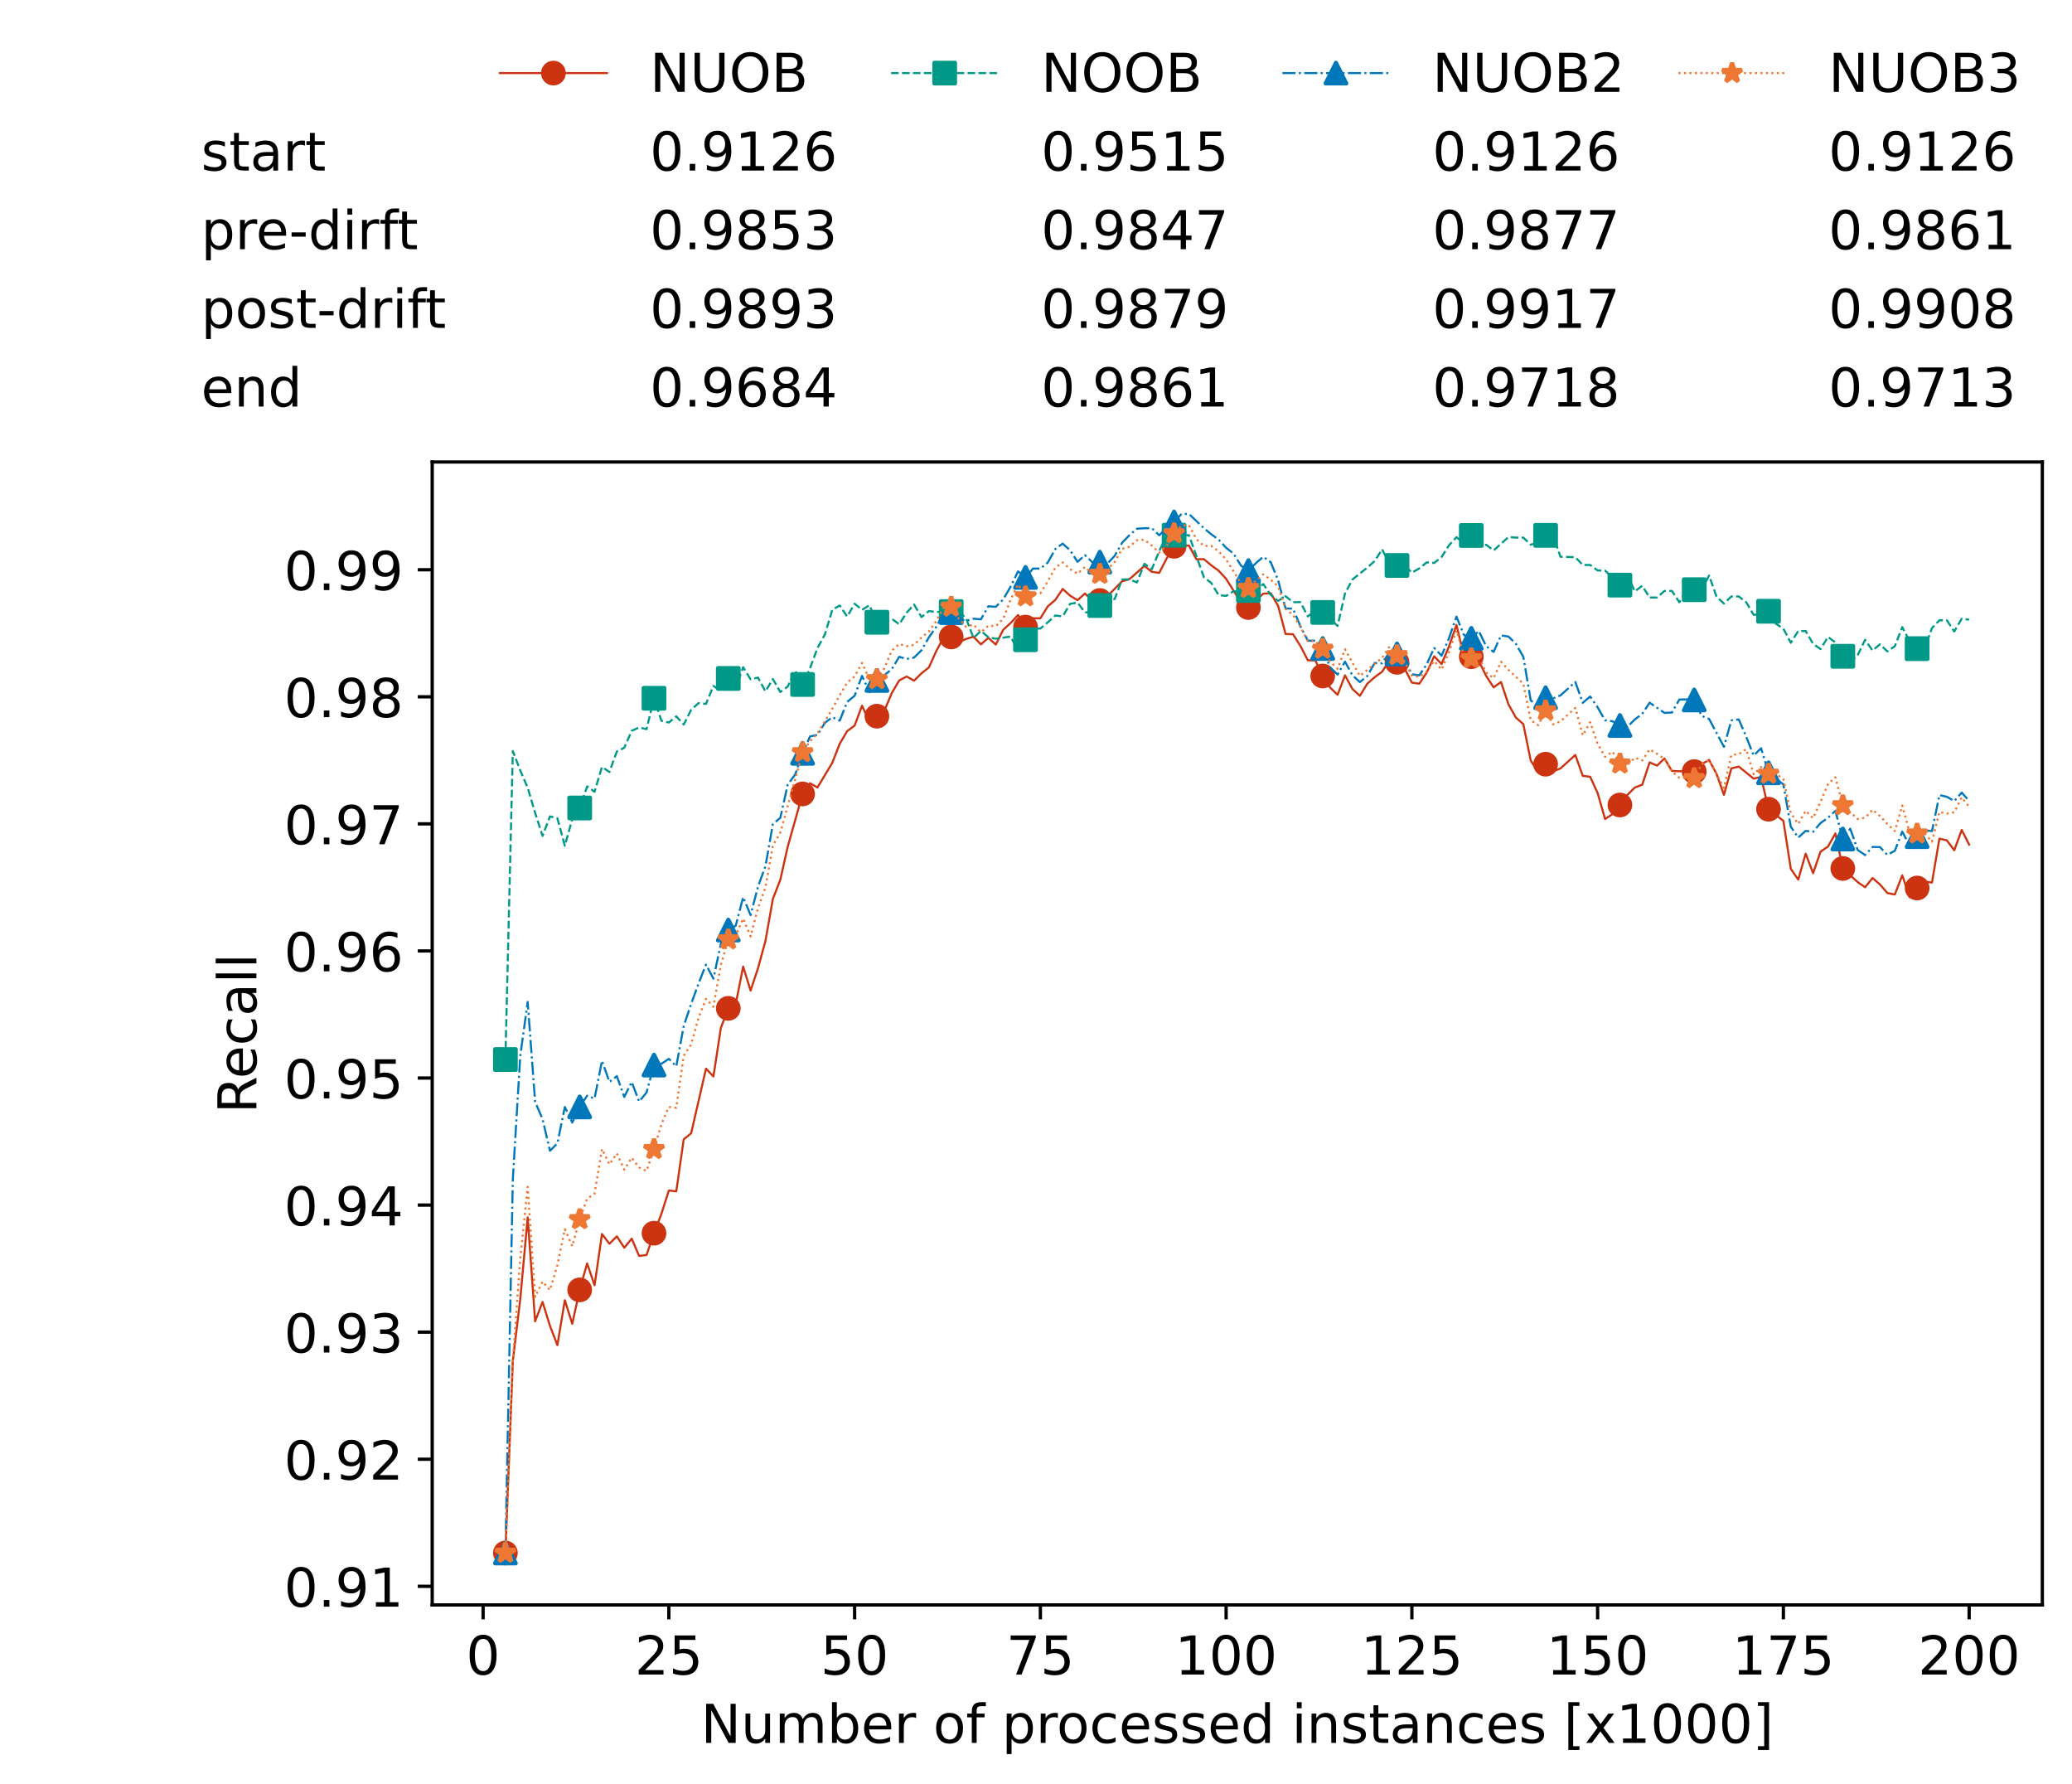 <?xml version="1.0" encoding="utf-8" standalone="no"?>
<!DOCTYPE svg PUBLIC "-//W3C//DTD SVG 1.1//EN"
  "http://www.w3.org/Graphics/SVG/1.1/DTD/svg11.dtd">
<!-- Created with matplotlib (https://matplotlib.org/) -->
<svg height="432.615pt" version="1.1" viewBox="0 0 502.65 432.615" width="502.65pt" xmlns="http://www.w3.org/2000/svg" xmlns:xlink="http://www.w3.org/1999/xlink">
 <defs>
  <style type="text/css">*{stroke-linecap:butt;stroke-linejoin:round;}</style>
 </defs>
 <g id="figure_1">
  <g id="patch_1">
   <path d="M 0 432.615 
L 502.65 432.615 
L 502.65 0 
L 0 0 
z
" style="fill:#ffffff;"/>
  </g>
  <g id="axes_1">
   <g id="patch_2">
    <path d="M 104.85 389.252 
L 495.45 389.252 
L 495.45 112.052 
L 104.85 112.052 
z
" style="fill:#ffffff;"/>
   </g>
   <g id="matplotlib.axis_1">
    <g id="xtick_1">
     <g id="line2d_1">
      <defs>
       <path d="M 0 0 
L 0 3.5 
" id="m72b5eecee8" style="stroke:#000000;stroke-width:0.8;"/>
      </defs>
      <g>
       <use style="stroke:#000000;stroke-width:0.8;" x="117.197" xlink:href="#m72b5eecee8" y="389.252"/>
      </g>
     </g>
     <g id="text_1">
      <!-- 0 -->
      <g transform="translate(113.061 406.13)scale(0.13 -0.13)">
       <defs>
        <path d="M 31.781 66.406 
Q 24.172 66.406 20.328 58.906 
Q 16.5 51.422 16.5 36.375 
Q 16.5 21.391 20.328 13.891 
Q 24.172 6.391 31.781 6.391 
Q 39.453 6.391 43.281 13.891 
Q 47.125 21.391 47.125 36.375 
Q 47.125 51.422 43.281 58.906 
Q 39.453 66.406 31.781 66.406 
z
M 31.781 74.219 
Q 44.047 74.219 50.516 64.516 
Q 56.984 54.828 56.984 36.375 
Q 56.984 17.969 50.516 8.266 
Q 44.047 -1.422 31.781 -1.422 
Q 19.531 -1.422 13.062 8.266 
Q 6.594 17.969 6.594 36.375 
Q 6.594 54.828 13.062 64.516 
Q 19.531 74.219 31.781 74.219 
z
" id="DejaVuSans-48"/>
       </defs>
       <use xlink:href="#DejaVuSans-48"/>
      </g>
     </g>
    </g>
    <g id="xtick_2">
     <g id="line2d_2">
      <g>
       <use style="stroke:#000000;stroke-width:0.8;" x="162.259" xlink:href="#m72b5eecee8" y="389.252"/>
      </g>
     </g>
     <g id="text_2">
      <!-- 25 -->
      <g transform="translate(153.988 406.13)scale(0.13 -0.13)">
       <defs>
        <path d="M 19.188 8.297 
L 53.609 8.297 
L 53.609 0 
L 7.328 0 
L 7.328 8.297 
Q 12.938 14.109 22.625 23.891 
Q 32.328 33.688 34.812 36.531 
Q 39.547 41.844 41.422 45.531 
Q 43.312 49.219 43.312 52.781 
Q 43.312 58.594 39.234 62.25 
Q 35.156 65.922 28.609 65.922 
Q 23.969 65.922 18.812 64.312 
Q 13.672 62.703 7.812 59.422 
L 7.812 69.391 
Q 13.766 71.781 18.938 73 
Q 24.125 74.219 28.422 74.219 
Q 39.75 74.219 46.484 68.547 
Q 53.219 62.891 53.219 53.422 
Q 53.219 48.922 51.531 44.891 
Q 49.859 40.875 45.406 35.406 
Q 44.188 33.984 37.641 27.219 
Q 31.109 20.453 19.188 8.297 
z
" id="DejaVuSans-50"/>
        <path d="M 10.797 72.906 
L 49.516 72.906 
L 49.516 64.594 
L 19.828 64.594 
L 19.828 46.734 
Q 21.969 47.469 24.109 47.828 
Q 26.266 48.188 28.422 48.188 
Q 40.625 48.188 47.75 41.5 
Q 54.891 34.812 54.891 23.391 
Q 54.891 11.625 47.562 5.094 
Q 40.234 -1.422 26.906 -1.422 
Q 22.312 -1.422 17.547 -0.641 
Q 12.797 0.141 7.719 1.703 
L 7.719 11.625 
Q 12.109 9.234 16.797 8.062 
Q 21.484 6.891 26.703 6.891 
Q 35.156 6.891 40.078 11.328 
Q 45.016 15.766 45.016 23.391 
Q 45.016 31 40.078 35.438 
Q 35.156 39.891 26.703 39.891 
Q 22.75 39.891 18.812 39.016 
Q 14.891 38.141 10.797 36.281 
z
" id="DejaVuSans-53"/>
       </defs>
       <use xlink:href="#DejaVuSans-50"/>
       <use x="63.623" xlink:href="#DejaVuSans-53"/>
      </g>
     </g>
    </g>
    <g id="xtick_3">
     <g id="line2d_3">
      <g>
       <use style="stroke:#000000;stroke-width:0.8;" x="207.322" xlink:href="#m72b5eecee8" y="389.252"/>
      </g>
     </g>
     <g id="text_3">
      <!-- 50 -->
      <g transform="translate(199.05 406.13)scale(0.13 -0.13)">
       <use xlink:href="#DejaVuSans-53"/>
       <use x="63.623" xlink:href="#DejaVuSans-48"/>
      </g>
     </g>
    </g>
    <g id="xtick_4">
     <g id="line2d_4">
      <g>
       <use style="stroke:#000000;stroke-width:0.8;" x="252.384" xlink:href="#m72b5eecee8" y="389.252"/>
      </g>
     </g>
     <g id="text_4">
      <!-- 75 -->
      <g transform="translate(244.113 406.13)scale(0.13 -0.13)">
       <defs>
        <path d="M 8.203 72.906 
L 55.078 72.906 
L 55.078 68.703 
L 28.609 0 
L 18.312 0 
L 43.219 64.594 
L 8.203 64.594 
z
" id="DejaVuSans-55"/>
       </defs>
       <use xlink:href="#DejaVuSans-55"/>
       <use x="63.623" xlink:href="#DejaVuSans-53"/>
      </g>
     </g>
    </g>
    <g id="xtick_5">
     <g id="line2d_5">
      <g>
       <use style="stroke:#000000;stroke-width:0.8;" x="297.446" xlink:href="#m72b5eecee8" y="389.252"/>
      </g>
     </g>
     <g id="text_5">
      <!-- 100 -->
      <g transform="translate(285.039 406.13)scale(0.13 -0.13)">
       <defs>
        <path d="M 12.406 8.297 
L 28.516 8.297 
L 28.516 63.922 
L 10.984 60.406 
L 10.984 69.391 
L 28.422 72.906 
L 38.281 72.906 
L 38.281 8.297 
L 54.391 8.297 
L 54.391 0 
L 12.406 0 
z
" id="DejaVuSans-49"/>
       </defs>
       <use xlink:href="#DejaVuSans-49"/>
       <use x="63.623" xlink:href="#DejaVuSans-48"/>
       <use x="127.246" xlink:href="#DejaVuSans-48"/>
      </g>
     </g>
    </g>
    <g id="xtick_6">
     <g id="line2d_6">
      <g>
       <use style="stroke:#000000;stroke-width:0.8;" x="342.509" xlink:href="#m72b5eecee8" y="389.252"/>
      </g>
     </g>
     <g id="text_6">
      <!-- 125 -->
      <g transform="translate(330.102 406.13)scale(0.13 -0.13)">
       <use xlink:href="#DejaVuSans-49"/>
       <use x="63.623" xlink:href="#DejaVuSans-50"/>
       <use x="127.246" xlink:href="#DejaVuSans-53"/>
      </g>
     </g>
    </g>
    <g id="xtick_7">
     <g id="line2d_7">
      <g>
       <use style="stroke:#000000;stroke-width:0.8;" x="387.571" xlink:href="#m72b5eecee8" y="389.252"/>
      </g>
     </g>
     <g id="text_7">
      <!-- 150 -->
      <g transform="translate(375.164 406.13)scale(0.13 -0.13)">
       <use xlink:href="#DejaVuSans-49"/>
       <use x="63.623" xlink:href="#DejaVuSans-53"/>
       <use x="127.246" xlink:href="#DejaVuSans-48"/>
      </g>
     </g>
    </g>
    <g id="xtick_8">
     <g id="line2d_8">
      <g>
       <use style="stroke:#000000;stroke-width:0.8;" x="432.633" xlink:href="#m72b5eecee8" y="389.252"/>
      </g>
     </g>
     <g id="text_8">
      <!-- 175 -->
      <g transform="translate(420.226 406.13)scale(0.13 -0.13)">
       <use xlink:href="#DejaVuSans-49"/>
       <use x="63.623" xlink:href="#DejaVuSans-55"/>
       <use x="127.246" xlink:href="#DejaVuSans-53"/>
      </g>
     </g>
    </g>
    <g id="xtick_9">
     <g id="line2d_9">
      <g>
       <use style="stroke:#000000;stroke-width:0.8;" x="477.695" xlink:href="#m72b5eecee8" y="389.252"/>
      </g>
     </g>
     <g id="text_9">
      <!-- 200 -->
      <g transform="translate(465.289 406.13)scale(0.13 -0.13)">
       <use xlink:href="#DejaVuSans-50"/>
       <use x="63.623" xlink:href="#DejaVuSans-48"/>
       <use x="127.246" xlink:href="#DejaVuSans-48"/>
      </g>
     </g>
    </g>
    <g id="text_10">
     <!-- Number of processed instances [x1000] -->
     <g transform="translate(170.025 422.711)scale(0.13 -0.13)">
      <defs>
       <path d="M 9.812 72.906 
L 23.094 72.906 
L 55.422 11.922 
L 55.422 72.906 
L 64.984 72.906 
L 64.984 0 
L 51.703 0 
L 19.391 60.984 
L 19.391 0 
L 9.812 0 
z
" id="DejaVuSans-78"/>
       <path d="M 8.5 21.578 
L 8.5 54.688 
L 17.484 54.688 
L 17.484 21.922 
Q 17.484 14.156 20.5 10.266 
Q 23.531 6.391 29.594 6.391 
Q 36.859 6.391 41.078 11.031 
Q 45.312 15.672 45.312 23.688 
L 45.312 54.688 
L 54.297 54.688 
L 54.297 0 
L 45.312 0 
L 45.312 8.406 
Q 42.047 3.422 37.719 1 
Q 33.406 -1.422 27.688 -1.422 
Q 18.266 -1.422 13.375 4.438 
Q 8.5 10.297 8.5 21.578 
z
M 31.109 56 
z
" id="DejaVuSans-117"/>
       <path d="M 52 44.188 
Q 55.375 50.25 60.062 53.125 
Q 64.75 56 71.094 56 
Q 79.641 56 84.281 50.016 
Q 88.922 44.047 88.922 33.016 
L 88.922 0 
L 79.891 0 
L 79.891 32.719 
Q 79.891 40.578 77.094 44.375 
Q 74.312 48.188 68.609 48.188 
Q 61.625 48.188 57.562 43.547 
Q 53.516 38.922 53.516 30.906 
L 53.516 0 
L 44.484 0 
L 44.484 32.719 
Q 44.484 40.625 41.703 44.406 
Q 38.922 48.188 33.109 48.188 
Q 26.219 48.188 22.156 43.531 
Q 18.109 38.875 18.109 30.906 
L 18.109 0 
L 9.078 0 
L 9.078 54.688 
L 18.109 54.688 
L 18.109 46.188 
Q 21.188 51.219 25.484 53.609 
Q 29.781 56 35.688 56 
Q 41.656 56 45.828 52.969 
Q 50 49.953 52 44.188 
z
" id="DejaVuSans-109"/>
       <path d="M 48.688 27.297 
Q 48.688 37.203 44.609 42.844 
Q 40.531 48.484 33.406 48.484 
Q 26.266 48.484 22.188 42.844 
Q 18.109 37.203 18.109 27.297 
Q 18.109 17.391 22.188 11.75 
Q 26.266 6.109 33.406 6.109 
Q 40.531 6.109 44.609 11.75 
Q 48.688 17.391 48.688 27.297 
z
M 18.109 46.391 
Q 20.953 51.266 25.266 53.625 
Q 29.594 56 35.594 56 
Q 45.562 56 51.781 48.094 
Q 58.016 40.188 58.016 27.297 
Q 58.016 14.406 51.781 6.484 
Q 45.562 -1.422 35.594 -1.422 
Q 29.594 -1.422 25.266 0.953 
Q 20.953 3.328 18.109 8.203 
L 18.109 0 
L 9.078 0 
L 9.078 75.984 
L 18.109 75.984 
z
" id="DejaVuSans-98"/>
       <path d="M 56.203 29.594 
L 56.203 25.203 
L 14.891 25.203 
Q 15.484 15.922 20.484 11.062 
Q 25.484 6.203 34.422 6.203 
Q 39.594 6.203 44.453 7.469 
Q 49.312 8.734 54.109 11.281 
L 54.109 2.781 
Q 49.266 0.734 44.188 -0.344 
Q 39.109 -1.422 33.891 -1.422 
Q 20.797 -1.422 13.156 6.188 
Q 5.516 13.812 5.516 26.812 
Q 5.516 40.234 12.766 48.109 
Q 20.016 56 32.328 56 
Q 43.359 56 49.781 48.891 
Q 56.203 41.797 56.203 29.594 
z
M 47.219 32.234 
Q 47.125 39.594 43.094 43.984 
Q 39.062 48.391 32.422 48.391 
Q 24.906 48.391 20.391 44.141 
Q 15.875 39.891 15.188 32.172 
z
" id="DejaVuSans-101"/>
       <path d="M 41.109 46.297 
Q 39.594 47.172 37.812 47.578 
Q 36.031 48 33.891 48 
Q 26.266 48 22.188 43.047 
Q 18.109 38.094 18.109 28.812 
L 18.109 0 
L 9.078 0 
L 9.078 54.688 
L 18.109 54.688 
L 18.109 46.188 
Q 20.953 51.172 25.484 53.578 
Q 30.031 56 36.531 56 
Q 37.453 56 38.578 55.875 
Q 39.703 55.766 41.062 55.516 
z
" id="DejaVuSans-114"/>
       <path id="DejaVuSans-32"/>
       <path d="M 30.609 48.391 
Q 23.391 48.391 19.188 42.75 
Q 14.984 37.109 14.984 27.297 
Q 14.984 17.484 19.156 11.844 
Q 23.344 6.203 30.609 6.203 
Q 37.797 6.203 41.984 11.859 
Q 46.188 17.531 46.188 27.297 
Q 46.188 37.016 41.984 42.703 
Q 37.797 48.391 30.609 48.391 
z
M 30.609 56 
Q 42.328 56 49.016 48.375 
Q 55.719 40.766 55.719 27.297 
Q 55.719 13.875 49.016 6.219 
Q 42.328 -1.422 30.609 -1.422 
Q 18.844 -1.422 12.172 6.219 
Q 5.516 13.875 5.516 27.297 
Q 5.516 40.766 12.172 48.375 
Q 18.844 56 30.609 56 
z
" id="DejaVuSans-111"/>
       <path d="M 37.109 75.984 
L 37.109 68.5 
L 28.516 68.5 
Q 23.688 68.5 21.797 66.547 
Q 19.922 64.594 19.922 59.516 
L 19.922 54.688 
L 34.719 54.688 
L 34.719 47.703 
L 19.922 47.703 
L 19.922 0 
L 10.891 0 
L 10.891 47.703 
L 2.297 47.703 
L 2.297 54.688 
L 10.891 54.688 
L 10.891 58.5 
Q 10.891 67.625 15.141 71.797 
Q 19.391 75.984 28.609 75.984 
z
" id="DejaVuSans-102"/>
       <path d="M 18.109 8.203 
L 18.109 -20.797 
L 9.078 -20.797 
L 9.078 54.688 
L 18.109 54.688 
L 18.109 46.391 
Q 20.953 51.266 25.266 53.625 
Q 29.594 56 35.594 56 
Q 45.562 56 51.781 48.094 
Q 58.016 40.188 58.016 27.297 
Q 58.016 14.406 51.781 6.484 
Q 45.562 -1.422 35.594 -1.422 
Q 29.594 -1.422 25.266 0.953 
Q 20.953 3.328 18.109 8.203 
z
M 48.688 27.297 
Q 48.688 37.203 44.609 42.844 
Q 40.531 48.484 33.406 48.484 
Q 26.266 48.484 22.188 42.844 
Q 18.109 37.203 18.109 27.297 
Q 18.109 17.391 22.188 11.75 
Q 26.266 6.109 33.406 6.109 
Q 40.531 6.109 44.609 11.75 
Q 48.688 17.391 48.688 27.297 
z
" id="DejaVuSans-112"/>
       <path d="M 48.781 52.594 
L 48.781 44.188 
Q 44.969 46.297 41.141 47.344 
Q 37.312 48.391 33.406 48.391 
Q 24.656 48.391 19.812 42.844 
Q 14.984 37.312 14.984 27.297 
Q 14.984 17.281 19.812 11.734 
Q 24.656 6.203 33.406 6.203 
Q 37.312 6.203 41.141 7.25 
Q 44.969 8.297 48.781 10.406 
L 48.781 2.094 
Q 45.016 0.344 40.984 -0.531 
Q 36.969 -1.422 32.422 -1.422 
Q 20.062 -1.422 12.781 6.344 
Q 5.516 14.109 5.516 27.297 
Q 5.516 40.672 12.859 48.328 
Q 20.219 56 33.016 56 
Q 37.156 56 41.109 55.141 
Q 45.062 54.297 48.781 52.594 
z
" id="DejaVuSans-99"/>
       <path d="M 44.281 53.078 
L 44.281 44.578 
Q 40.484 46.531 36.375 47.5 
Q 32.281 48.484 27.875 48.484 
Q 21.188 48.484 17.844 46.438 
Q 14.5 44.391 14.5 40.281 
Q 14.5 37.156 16.891 35.375 
Q 19.281 33.594 26.516 31.984 
L 29.594 31.297 
Q 39.156 29.25 43.188 25.516 
Q 47.219 21.781 47.219 15.094 
Q 47.219 7.469 41.188 3.016 
Q 35.156 -1.422 24.609 -1.422 
Q 20.219 -1.422 15.453 -0.562 
Q 10.688 0.297 5.422 2 
L 5.422 11.281 
Q 10.406 8.688 15.234 7.391 
Q 20.062 6.109 24.812 6.109 
Q 31.156 6.109 34.562 8.281 
Q 37.984 10.453 37.984 14.406 
Q 37.984 18.062 35.516 20.016 
Q 33.062 21.969 24.703 23.781 
L 21.578 24.516 
Q 13.234 26.266 9.516 29.906 
Q 5.812 33.547 5.812 39.891 
Q 5.812 47.609 11.281 51.797 
Q 16.75 56 26.812 56 
Q 31.781 56 36.172 55.266 
Q 40.578 54.547 44.281 53.078 
z
" id="DejaVuSans-115"/>
       <path d="M 45.406 46.391 
L 45.406 75.984 
L 54.391 75.984 
L 54.391 0 
L 45.406 0 
L 45.406 8.203 
Q 42.578 3.328 38.25 0.953 
Q 33.938 -1.422 27.875 -1.422 
Q 17.969 -1.422 11.734 6.484 
Q 5.516 14.406 5.516 27.297 
Q 5.516 40.188 11.734 48.094 
Q 17.969 56 27.875 56 
Q 33.938 56 38.25 53.625 
Q 42.578 51.266 45.406 46.391 
z
M 14.797 27.297 
Q 14.797 17.391 18.875 11.75 
Q 22.953 6.109 30.078 6.109 
Q 37.203 6.109 41.297 11.75 
Q 45.406 17.391 45.406 27.297 
Q 45.406 37.203 41.297 42.844 
Q 37.203 48.484 30.078 48.484 
Q 22.953 48.484 18.875 42.844 
Q 14.797 37.203 14.797 27.297 
z
" id="DejaVuSans-100"/>
       <path d="M 9.422 54.688 
L 18.406 54.688 
L 18.406 0 
L 9.422 0 
z
M 9.422 75.984 
L 18.406 75.984 
L 18.406 64.594 
L 9.422 64.594 
z
" id="DejaVuSans-105"/>
       <path d="M 54.891 33.016 
L 54.891 0 
L 45.906 0 
L 45.906 32.719 
Q 45.906 40.484 42.875 44.328 
Q 39.844 48.188 33.797 48.188 
Q 26.516 48.188 22.312 43.547 
Q 18.109 38.922 18.109 30.906 
L 18.109 0 
L 9.078 0 
L 9.078 54.688 
L 18.109 54.688 
L 18.109 46.188 
Q 21.344 51.125 25.703 53.562 
Q 30.078 56 35.797 56 
Q 45.219 56 50.047 50.172 
Q 54.891 44.344 54.891 33.016 
z
" id="DejaVuSans-110"/>
       <path d="M 18.312 70.219 
L 18.312 54.688 
L 36.812 54.688 
L 36.812 47.703 
L 18.312 47.703 
L 18.312 18.016 
Q 18.312 11.328 20.141 9.422 
Q 21.969 7.516 27.594 7.516 
L 36.812 7.516 
L 36.812 0 
L 27.594 0 
Q 17.188 0 13.234 3.875 
Q 9.281 7.766 9.281 18.016 
L 9.281 47.703 
L 2.688 47.703 
L 2.688 54.688 
L 9.281 54.688 
L 9.281 70.219 
z
" id="DejaVuSans-116"/>
       <path d="M 34.281 27.484 
Q 23.391 27.484 19.188 25 
Q 14.984 22.516 14.984 16.5 
Q 14.984 11.719 18.141 8.906 
Q 21.297 6.109 26.703 6.109 
Q 34.188 6.109 38.703 11.406 
Q 43.219 16.703 43.219 25.484 
L 43.219 27.484 
z
M 52.203 31.203 
L 52.203 0 
L 43.219 0 
L 43.219 8.297 
Q 40.141 3.328 35.547 0.953 
Q 30.953 -1.422 24.312 -1.422 
Q 15.922 -1.422 10.953 3.297 
Q 6 8.016 6 15.922 
Q 6 25.141 12.172 29.828 
Q 18.359 34.516 30.609 34.516 
L 43.219 34.516 
L 43.219 35.406 
Q 43.219 41.609 39.141 45 
Q 35.062 48.391 27.688 48.391 
Q 23 48.391 18.547 47.266 
Q 14.109 46.141 10.016 43.891 
L 10.016 52.203 
Q 14.938 54.109 19.578 55.047 
Q 24.219 56 28.609 56 
Q 40.484 56 46.344 49.844 
Q 52.203 43.703 52.203 31.203 
z
" id="DejaVuSans-97"/>
       <path d="M 8.594 75.984 
L 29.297 75.984 
L 29.297 69 
L 17.578 69 
L 17.578 -6.203 
L 29.297 -6.203 
L 29.297 -13.188 
L 8.594 -13.188 
z
" id="DejaVuSans-91"/>
       <path d="M 54.891 54.688 
L 35.109 28.078 
L 55.906 0 
L 45.312 0 
L 29.391 21.484 
L 13.484 0 
L 2.875 0 
L 24.125 28.609 
L 4.688 54.688 
L 15.281 54.688 
L 29.781 35.203 
L 44.281 54.688 
z
" id="DejaVuSans-120"/>
       <path d="M 30.422 75.984 
L 30.422 -13.188 
L 9.719 -13.188 
L 9.719 -6.203 
L 21.391 -6.203 
L 21.391 69 
L 9.719 69 
L 9.719 75.984 
z
" id="DejaVuSans-93"/>
      </defs>
      <use xlink:href="#DejaVuSans-78"/>
      <use x="74.805" xlink:href="#DejaVuSans-117"/>
      <use x="138.184" xlink:href="#DejaVuSans-109"/>
      <use x="235.596" xlink:href="#DejaVuSans-98"/>
      <use x="299.072" xlink:href="#DejaVuSans-101"/>
      <use x="360.596" xlink:href="#DejaVuSans-114"/>
      <use x="401.709" xlink:href="#DejaVuSans-32"/>
      <use x="433.496" xlink:href="#DejaVuSans-111"/>
      <use x="494.678" xlink:href="#DejaVuSans-102"/>
      <use x="529.883" xlink:href="#DejaVuSans-32"/>
      <use x="561.67" xlink:href="#DejaVuSans-112"/>
      <use x="625.146" xlink:href="#DejaVuSans-114"/>
      <use x="664.01" xlink:href="#DejaVuSans-111"/>
      <use x="725.191" xlink:href="#DejaVuSans-99"/>
      <use x="780.172" xlink:href="#DejaVuSans-101"/>
      <use x="841.695" xlink:href="#DejaVuSans-115"/>
      <use x="893.795" xlink:href="#DejaVuSans-115"/>
      <use x="945.895" xlink:href="#DejaVuSans-101"/>
      <use x="1007.418" xlink:href="#DejaVuSans-100"/>
      <use x="1070.895" xlink:href="#DejaVuSans-32"/>
      <use x="1102.682" xlink:href="#DejaVuSans-105"/>
      <use x="1130.465" xlink:href="#DejaVuSans-110"/>
      <use x="1193.844" xlink:href="#DejaVuSans-115"/>
      <use x="1245.943" xlink:href="#DejaVuSans-116"/>
      <use x="1285.152" xlink:href="#DejaVuSans-97"/>
      <use x="1346.432" xlink:href="#DejaVuSans-110"/>
      <use x="1409.811" xlink:href="#DejaVuSans-99"/>
      <use x="1464.791" xlink:href="#DejaVuSans-101"/>
      <use x="1526.314" xlink:href="#DejaVuSans-115"/>
      <use x="1578.414" xlink:href="#DejaVuSans-32"/>
      <use x="1610.201" xlink:href="#DejaVuSans-91"/>
      <use x="1649.215" xlink:href="#DejaVuSans-120"/>
      <use x="1708.395" xlink:href="#DejaVuSans-49"/>
      <use x="1772.018" xlink:href="#DejaVuSans-48"/>
      <use x="1835.641" xlink:href="#DejaVuSans-48"/>
      <use x="1899.264" xlink:href="#DejaVuSans-48"/>
      <use x="1962.887" xlink:href="#DejaVuSans-93"/>
     </g>
    </g>
   </g>
   <g id="matplotlib.axis_2">
    <g id="ytick_1">
     <g id="line2d_10">
      <defs>
       <path d="M 0 0 
L -3.5 0 
" id="m0fa2f41755" style="stroke:#000000;stroke-width:0.8;"/>
      </defs>
      <g>
       <use style="stroke:#000000;stroke-width:0.8;" x="104.85" xlink:href="#m0fa2f41755" y="384.731"/>
      </g>
     </g>
     <g id="text_11">
      <!-- 0.91 -->
      <g transform="translate(68.905 389.67)scale(0.13 -0.13)">
       <defs>
        <path d="M 10.688 12.406 
L 21 12.406 
L 21 0 
L 10.688 0 
z
" id="DejaVuSans-46"/>
        <path d="M 10.984 1.516 
L 10.984 10.5 
Q 14.703 8.734 18.5 7.812 
Q 22.312 6.891 25.984 6.891 
Q 35.75 6.891 40.891 13.453 
Q 46.047 20.016 46.781 33.406 
Q 43.953 29.203 39.594 26.953 
Q 35.25 24.703 29.984 24.703 
Q 19.047 24.703 12.672 31.312 
Q 6.297 37.938 6.297 49.422 
Q 6.297 60.641 12.938 67.422 
Q 19.578 74.219 30.609 74.219 
Q 43.266 74.219 49.922 64.516 
Q 56.594 54.828 56.594 36.375 
Q 56.594 19.141 48.406 8.859 
Q 40.234 -1.422 26.422 -1.422 
Q 22.703 -1.422 18.891 -0.688 
Q 15.094 0.047 10.984 1.516 
z
M 30.609 32.422 
Q 37.25 32.422 41.125 36.953 
Q 45.016 41.5 45.016 49.422 
Q 45.016 57.281 41.125 61.844 
Q 37.25 66.406 30.609 66.406 
Q 23.969 66.406 20.094 61.844 
Q 16.219 57.281 16.219 49.422 
Q 16.219 41.5 20.094 36.953 
Q 23.969 32.422 30.609 32.422 
z
" id="DejaVuSans-57"/>
       </defs>
       <use xlink:href="#DejaVuSans-48"/>
       <use x="63.623" xlink:href="#DejaVuSans-46"/>
       <use x="95.41" xlink:href="#DejaVuSans-57"/>
       <use x="159.033" xlink:href="#DejaVuSans-49"/>
      </g>
     </g>
    </g>
    <g id="ytick_2">
     <g id="line2d_11">
      <g>
       <use style="stroke:#000000;stroke-width:0.8;" x="104.85" xlink:href="#m0fa2f41755" y="353.912"/>
      </g>
     </g>
     <g id="text_12">
      <!-- 0.92 -->
      <g transform="translate(68.905 358.851)scale(0.13 -0.13)">
       <use xlink:href="#DejaVuSans-48"/>
       <use x="63.623" xlink:href="#DejaVuSans-46"/>
       <use x="95.41" xlink:href="#DejaVuSans-57"/>
       <use x="159.033" xlink:href="#DejaVuSans-50"/>
      </g>
     </g>
    </g>
    <g id="ytick_3">
     <g id="line2d_12">
      <g>
       <use style="stroke:#000000;stroke-width:0.8;" x="104.85" xlink:href="#m0fa2f41755" y="323.092"/>
      </g>
     </g>
     <g id="text_13">
      <!-- 0.93 -->
      <g transform="translate(68.905 328.031)scale(0.13 -0.13)">
       <defs>
        <path d="M 40.578 39.312 
Q 47.656 37.797 51.625 33 
Q 55.609 28.219 55.609 21.188 
Q 55.609 10.406 48.188 4.484 
Q 40.766 -1.422 27.094 -1.422 
Q 22.516 -1.422 17.656 -0.516 
Q 12.797 0.391 7.625 2.203 
L 7.625 11.719 
Q 11.719 9.328 16.594 8.109 
Q 21.484 6.891 26.812 6.891 
Q 36.078 6.891 40.938 10.547 
Q 45.797 14.203 45.797 21.188 
Q 45.797 27.641 41.281 31.266 
Q 36.766 34.906 28.719 34.906 
L 20.219 34.906 
L 20.219 43.016 
L 29.109 43.016 
Q 36.375 43.016 40.234 45.922 
Q 44.094 48.828 44.094 54.297 
Q 44.094 59.906 40.109 62.906 
Q 36.141 65.922 28.719 65.922 
Q 24.656 65.922 20.016 65.031 
Q 15.375 64.156 9.812 62.312 
L 9.812 71.094 
Q 15.438 72.656 20.344 73.438 
Q 25.25 74.219 29.594 74.219 
Q 40.828 74.219 47.359 69.109 
Q 53.906 64.016 53.906 55.328 
Q 53.906 49.266 50.438 45.094 
Q 46.969 40.922 40.578 39.312 
z
" id="DejaVuSans-51"/>
       </defs>
       <use xlink:href="#DejaVuSans-48"/>
       <use x="63.623" xlink:href="#DejaVuSans-46"/>
       <use x="95.41" xlink:href="#DejaVuSans-57"/>
       <use x="159.033" xlink:href="#DejaVuSans-51"/>
      </g>
     </g>
    </g>
    <g id="ytick_4">
     <g id="line2d_13">
      <g>
       <use style="stroke:#000000;stroke-width:0.8;" x="104.85" xlink:href="#m0fa2f41755" y="292.273"/>
      </g>
     </g>
     <g id="text_14">
      <!-- 0.94 -->
      <g transform="translate(68.905 297.212)scale(0.13 -0.13)">
       <defs>
        <path d="M 37.797 64.312 
L 12.891 25.391 
L 37.797 25.391 
z
M 35.203 72.906 
L 47.609 72.906 
L 47.609 25.391 
L 58.016 25.391 
L 58.016 17.188 
L 47.609 17.188 
L 47.609 0 
L 37.797 0 
L 37.797 17.188 
L 4.891 17.188 
L 4.891 26.703 
z
" id="DejaVuSans-52"/>
       </defs>
       <use xlink:href="#DejaVuSans-48"/>
       <use x="63.623" xlink:href="#DejaVuSans-46"/>
       <use x="95.41" xlink:href="#DejaVuSans-57"/>
       <use x="159.033" xlink:href="#DejaVuSans-52"/>
      </g>
     </g>
    </g>
    <g id="ytick_5">
     <g id="line2d_14">
      <g>
       <use style="stroke:#000000;stroke-width:0.8;" x="104.85" xlink:href="#m0fa2f41755" y="261.454"/>
      </g>
     </g>
     <g id="text_15">
      <!-- 0.95 -->
      <g transform="translate(68.905 266.393)scale(0.13 -0.13)">
       <use xlink:href="#DejaVuSans-48"/>
       <use x="63.623" xlink:href="#DejaVuSans-46"/>
       <use x="95.41" xlink:href="#DejaVuSans-57"/>
       <use x="159.033" xlink:href="#DejaVuSans-53"/>
      </g>
     </g>
    </g>
    <g id="ytick_6">
     <g id="line2d_15">
      <g>
       <use style="stroke:#000000;stroke-width:0.8;" x="104.85" xlink:href="#m0fa2f41755" y="230.635"/>
      </g>
     </g>
     <g id="text_16">
      <!-- 0.96 -->
      <g transform="translate(68.905 235.574)scale(0.13 -0.13)">
       <defs>
        <path d="M 33.016 40.375 
Q 26.375 40.375 22.484 35.828 
Q 18.609 31.297 18.609 23.391 
Q 18.609 15.531 22.484 10.953 
Q 26.375 6.391 33.016 6.391 
Q 39.656 6.391 43.531 10.953 
Q 47.406 15.531 47.406 23.391 
Q 47.406 31.297 43.531 35.828 
Q 39.656 40.375 33.016 40.375 
z
M 52.594 71.297 
L 52.594 62.312 
Q 48.875 64.062 45.094 64.984 
Q 41.312 65.922 37.594 65.922 
Q 27.828 65.922 22.672 59.328 
Q 17.531 52.734 16.797 39.406 
Q 19.672 43.656 24.016 45.922 
Q 28.375 48.188 33.594 48.188 
Q 44.578 48.188 50.953 41.516 
Q 57.328 34.859 57.328 23.391 
Q 57.328 12.156 50.688 5.359 
Q 44.047 -1.422 33.016 -1.422 
Q 20.359 -1.422 13.672 8.266 
Q 6.984 17.969 6.984 36.375 
Q 6.984 53.656 15.188 63.938 
Q 23.391 74.219 37.203 74.219 
Q 40.922 74.219 44.703 73.484 
Q 48.484 72.75 52.594 71.297 
z
" id="DejaVuSans-54"/>
       </defs>
       <use xlink:href="#DejaVuSans-48"/>
       <use x="63.623" xlink:href="#DejaVuSans-46"/>
       <use x="95.41" xlink:href="#DejaVuSans-57"/>
       <use x="159.033" xlink:href="#DejaVuSans-54"/>
      </g>
     </g>
    </g>
    <g id="ytick_7">
     <g id="line2d_16">
      <g>
       <use style="stroke:#000000;stroke-width:0.8;" x="104.85" xlink:href="#m0fa2f41755" y="199.816"/>
      </g>
     </g>
     <g id="text_17">
      <!-- 0.97 -->
      <g transform="translate(68.905 204.755)scale(0.13 -0.13)">
       <use xlink:href="#DejaVuSans-48"/>
       <use x="63.623" xlink:href="#DejaVuSans-46"/>
       <use x="95.41" xlink:href="#DejaVuSans-57"/>
       <use x="159.033" xlink:href="#DejaVuSans-55"/>
      </g>
     </g>
    </g>
    <g id="ytick_8">
     <g id="line2d_17">
      <g>
       <use style="stroke:#000000;stroke-width:0.8;" x="104.85" xlink:href="#m0fa2f41755" y="168.997"/>
      </g>
     </g>
     <g id="text_18">
      <!-- 0.98 -->
      <g transform="translate(68.905 173.936)scale(0.13 -0.13)">
       <defs>
        <path d="M 31.781 34.625 
Q 24.75 34.625 20.719 30.859 
Q 16.703 27.094 16.703 20.516 
Q 16.703 13.922 20.719 10.156 
Q 24.75 6.391 31.781 6.391 
Q 38.812 6.391 42.859 10.172 
Q 46.922 13.969 46.922 20.516 
Q 46.922 27.094 42.891 30.859 
Q 38.875 34.625 31.781 34.625 
z
M 21.922 38.812 
Q 15.578 40.375 12.031 44.719 
Q 8.5 49.078 8.5 55.328 
Q 8.5 64.062 14.719 69.141 
Q 20.953 74.219 31.781 74.219 
Q 42.672 74.219 48.875 69.141 
Q 55.078 64.062 55.078 55.328 
Q 55.078 49.078 51.531 44.719 
Q 48 40.375 41.703 38.812 
Q 48.828 37.156 52.797 32.312 
Q 56.781 27.484 56.781 20.516 
Q 56.781 9.906 50.312 4.234 
Q 43.844 -1.422 31.781 -1.422 
Q 19.734 -1.422 13.25 4.234 
Q 6.781 9.906 6.781 20.516 
Q 6.781 27.484 10.781 32.312 
Q 14.797 37.156 21.922 38.812 
z
M 18.312 54.391 
Q 18.312 48.734 21.844 45.562 
Q 25.391 42.391 31.781 42.391 
Q 38.141 42.391 41.719 45.562 
Q 45.312 48.734 45.312 54.391 
Q 45.312 60.062 41.719 63.234 
Q 38.141 66.406 31.781 66.406 
Q 25.391 66.406 21.844 63.234 
Q 18.312 60.062 18.312 54.391 
z
" id="DejaVuSans-56"/>
       </defs>
       <use xlink:href="#DejaVuSans-48"/>
       <use x="63.623" xlink:href="#DejaVuSans-46"/>
       <use x="95.41" xlink:href="#DejaVuSans-57"/>
       <use x="159.033" xlink:href="#DejaVuSans-56"/>
      </g>
     </g>
    </g>
    <g id="ytick_9">
     <g id="line2d_18">
      <g>
       <use style="stroke:#000000;stroke-width:0.8;" x="104.85" xlink:href="#m0fa2f41755" y="138.178"/>
      </g>
     </g>
     <g id="text_19">
      <!-- 0.99 -->
      <g transform="translate(68.905 143.117)scale(0.13 -0.13)">
       <use xlink:href="#DejaVuSans-48"/>
       <use x="63.623" xlink:href="#DejaVuSans-46"/>
       <use x="95.41" xlink:href="#DejaVuSans-57"/>
       <use x="159.033" xlink:href="#DejaVuSans-57"/>
      </g>
     </g>
    </g>
    <g id="text_20">
     <!-- Recall -->
     <g transform="translate(62.201 270.044)rotate(-90)scale(0.13 -0.13)">
      <defs>
       <path d="M 44.391 34.188 
Q 47.562 33.109 50.562 29.594 
Q 53.562 26.078 56.594 19.922 
L 66.609 0 
L 56 0 
L 46.688 18.703 
Q 43.062 26.031 39.672 28.422 
Q 36.281 30.812 30.422 30.812 
L 19.672 30.812 
L 19.672 0 
L 9.812 0 
L 9.812 72.906 
L 32.078 72.906 
Q 44.578 72.906 50.734 67.672 
Q 56.891 62.453 56.891 51.906 
Q 56.891 45.016 53.688 40.469 
Q 50.484 35.938 44.391 34.188 
z
M 19.672 64.797 
L 19.672 38.922 
L 32.078 38.922 
Q 39.203 38.922 42.844 42.219 
Q 46.484 45.516 46.484 51.906 
Q 46.484 58.297 42.844 61.547 
Q 39.203 64.797 32.078 64.797 
z
" id="DejaVuSans-82"/>
       <path d="M 9.422 75.984 
L 18.406 75.984 
L 18.406 0 
L 9.422 0 
z
" id="DejaVuSans-108"/>
      </defs>
      <use xlink:href="#DejaVuSans-82"/>
      <use x="64.982" xlink:href="#DejaVuSans-101"/>
      <use x="126.506" xlink:href="#DejaVuSans-99"/>
      <use x="181.486" xlink:href="#DejaVuSans-97"/>
      <use x="242.766" xlink:href="#DejaVuSans-108"/>
      <use x="270.549" xlink:href="#DejaVuSans-108"/>
     </g>
    </g>
   </g>
   <g id="line2d_19"/>
   <g id="line2d_20"/>
   <g id="line2d_21"/>
   <g id="line2d_22"/>
   <g id="line2d_23"/>
   <g id="line2d_24">
    <path clip-path="url(#pcf98c03b3e)" d="M 122.605 376.652 
L 124.407 330.06 
L 126.21 315.094 
L 128.012 295.263 
L 129.815 320.462 
L 131.617 315.764 
L 133.419 321.569 
L 135.222 326.241 
L 137.024 315.35 
L 138.827 321.062 
L 140.629 312.841 
L 142.432 306.419 
L 144.234 311.721 
L 146.037 299.303 
L 147.839 301.646 
L 149.642 299.859 
L 151.444 302.616 
L 153.247 300.416 
L 155.049 304.61 
L 156.852 304.378 
L 158.654 299.095 
L 160.457 294.381 
L 162.259 288.735 
L 164.062 288.942 
L 165.864 276.329 
L 167.667 274.853 
L 171.272 259.184 
L 173.074 261.085 
L 174.877 249.297 
L 176.679 244.56 
L 178.482 243.514 
L 180.284 234.435 
L 182.087 240.247 
L 183.889 234.82 
L 185.692 228.21 
L 187.494 218.013 
L 189.297 213.375 
L 191.099 205.342 
L 194.704 192.553 
L 196.507 189.958 
L 198.309 190.995 
L 201.914 184.998 
L 203.717 180.373 
L 205.519 177.317 
L 207.322 175.982 
L 209.124 171.152 
L 210.927 175.123 
L 212.729 173.697 
L 214.532 172.412 
L 216.334 168.092 
L 218.137 165.034 
L 219.939 164.078 
L 221.742 165.083 
L 223.544 163.312 
L 225.347 161.861 
L 227.149 157.879 
L 228.952 154.529 
L 230.754 154.477 
L 232.557 155.782 
L 234.359 154.965 
L 236.162 154.429 
L 237.964 156.285 
L 239.767 154.697 
L 241.569 156.33 
L 243.372 152.747 
L 245.174 151.101 
L 246.976 149.165 
L 248.779 152.1 
L 250.581 149.959 
L 252.384 149.959 
L 254.186 147.067 
L 255.989 145.521 
L 257.791 142.841 
L 259.594 144.463 
L 261.396 145.571 
L 263.199 143.949 
L 265.001 145.681 
L 266.804 145.647 
L 268.606 144.637 
L 272.211 140.98 
L 274.014 140.452 
L 277.619 137.263 
L 279.421 138.689 
L 281.224 138.934 
L 283.026 135.432 
L 284.829 132.497 
L 286.631 132.317 
L 288.434 132.317 
L 290.236 135.646 
L 292.039 135.609 
L 293.841 137.105 
L 295.644 138.418 
L 297.446 140.382 
L 301.051 146.127 
L 302.854 147.34 
L 304.656 145.548 
L 306.459 143.992 
L 308.261 143.871 
L 310.064 146.945 
L 311.866 153.763 
L 313.669 153.815 
L 315.471 156.669 
L 317.274 160.151 
L 319.076 160.151 
L 320.879 163.956 
L 322.681 166.762 
L 324.484 168.513 
L 326.286 163.796 
L 328.089 167.109 
L 329.891 168.757 
L 331.694 165.822 
L 333.496 164.234 
L 335.299 162.906 
L 337.101 160.117 
L 338.904 160.63 
L 340.706 162.056 
L 342.509 165.558 
L 344.311 165.825 
L 346.114 163.116 
L 347.916 159.178 
L 349.719 161.051 
L 351.521 156.771 
L 353.324 151.577 
L 355.126 158.985 
L 356.928 159.271 
L 358.731 160.247 
L 360.533 163.951 
L 362.336 166.702 
L 364.138 165.41 
L 365.941 170.826 
L 367.743 174.036 
L 369.546 175.625 
L 371.348 184.487 
L 373.151 187.23 
L 374.953 185.343 
L 376.756 187.093 
L 378.558 186.368 
L 382.163 183.102 
L 383.966 188.165 
L 385.768 188.393 
L 387.571 192.344 
L 389.373 198.634 
L 391.176 197.452 
L 392.978 195.24 
L 394.781 192.8 
L 396.583 191.014 
L 398.386 190.317 
L 400.188 184.91 
L 401.991 185.688 
L 403.793 183.96 
L 405.596 186.976 
L 407.398 187.06 
L 409.201 187.016 
L 411.003 187.145 
L 412.806 185.332 
L 414.608 184.306 
L 416.411 187.693 
L 418.213 192.773 
L 420.016 186.356 
L 421.818 185.926 
L 425.423 188.845 
L 427.226 188.434 
L 429.028 196.262 
L 432.633 199.082 
L 434.436 210.724 
L 436.238 213.336 
L 438.041 207.048 
L 439.843 211.793 
L 441.646 206.557 
L 443.448 205.33 
L 445.251 202.138 
L 447.053 210.631 
L 450.658 213.943 
L 452.461 215.179 
L 454.263 212.952 
L 456.066 214.509 
L 457.868 216.59 
L 459.671 216.95 
L 461.473 212.297 
L 463.276 217.602 
L 465.078 215.376 
L 466.881 213.82 
L 468.683 214.048 
L 470.485 203.402 
L 472.288 203.812 
L 474.09 206.215 
L 475.893 201.295 
L 477.695 204.851 
L 477.695 204.851 
" style="fill:none;stroke:#cc3311;stroke-linecap:square;stroke-width:0.5;"/>
    <defs>
     <path d="M 0 2.5 
C 0.663 2.5 1.299 2.237 1.768 1.768 
C 2.237 1.299 2.5 0.663 2.5 0 
C 2.5 -0.663 2.237 -1.299 1.768 -1.768 
C 1.299 -2.237 0.663 -2.5 0 -2.5 
C -0.663 -2.5 -1.299 -2.237 -1.768 -1.768 
C -2.237 -1.299 -2.5 -0.663 -2.5 0 
C -2.5 0.663 -2.237 1.299 -1.768 1.768 
C -1.299 2.237 -0.663 2.5 0 2.5 
z
" id="m64c09f1e7e" style="stroke:#cc3311;"/>
    </defs>
    <g clip-path="url(#pcf98c03b3e)">
     <use style="fill:#cc3311;stroke:#cc3311;" x="122.605" xlink:href="#m64c09f1e7e" y="376.652"/>
     <use style="fill:#cc3311;stroke:#cc3311;" x="140.629" xlink:href="#m64c09f1e7e" y="312.841"/>
     <use style="fill:#cc3311;stroke:#cc3311;" x="158.654" xlink:href="#m64c09f1e7e" y="299.095"/>
     <use style="fill:#cc3311;stroke:#cc3311;" x="176.679" xlink:href="#m64c09f1e7e" y="244.56"/>
     <use style="fill:#cc3311;stroke:#cc3311;" x="194.704" xlink:href="#m64c09f1e7e" y="192.553"/>
     <use style="fill:#cc3311;stroke:#cc3311;" x="212.729" xlink:href="#m64c09f1e7e" y="173.697"/>
     <use style="fill:#cc3311;stroke:#cc3311;" x="230.754" xlink:href="#m64c09f1e7e" y="154.477"/>
     <use style="fill:#cc3311;stroke:#cc3311;" x="248.779" xlink:href="#m64c09f1e7e" y="152.1"/>
     <use style="fill:#cc3311;stroke:#cc3311;" x="266.804" xlink:href="#m64c09f1e7e" y="145.647"/>
     <use style="fill:#cc3311;stroke:#cc3311;" x="284.829" xlink:href="#m64c09f1e7e" y="132.497"/>
     <use style="fill:#cc3311;stroke:#cc3311;" x="302.854" xlink:href="#m64c09f1e7e" y="147.34"/>
     <use style="fill:#cc3311;stroke:#cc3311;" x="320.879" xlink:href="#m64c09f1e7e" y="163.956"/>
     <use style="fill:#cc3311;stroke:#cc3311;" x="338.904" xlink:href="#m64c09f1e7e" y="160.63"/>
     <use style="fill:#cc3311;stroke:#cc3311;" x="356.928" xlink:href="#m64c09f1e7e" y="159.271"/>
     <use style="fill:#cc3311;stroke:#cc3311;" x="374.953" xlink:href="#m64c09f1e7e" y="185.343"/>
     <use style="fill:#cc3311;stroke:#cc3311;" x="392.978" xlink:href="#m64c09f1e7e" y="195.24"/>
     <use style="fill:#cc3311;stroke:#cc3311;" x="411.003" xlink:href="#m64c09f1e7e" y="187.145"/>
     <use style="fill:#cc3311;stroke:#cc3311;" x="429.028" xlink:href="#m64c09f1e7e" y="196.262"/>
     <use style="fill:#cc3311;stroke:#cc3311;" x="447.053" xlink:href="#m64c09f1e7e" y="210.631"/>
     <use style="fill:#cc3311;stroke:#cc3311;" x="465.078" xlink:href="#m64c09f1e7e" y="215.376"/>
    </g>
   </g>
   <g id="line2d_25"/>
   <g id="line2d_26"/>
   <g id="line2d_27"/>
   <g id="line2d_28"/>
   <g id="line2d_29">
    <path clip-path="url(#pcf98c03b3e)" d="M 122.605 256.966 
L 124.407 182.162 
L 126.21 186.862 
L 128.012 191.063 
L 129.815 197.151 
L 131.617 202.732 
L 133.419 198.002 
L 135.222 198.464 
L 137.024 205.128 
L 138.827 198.665 
L 140.629 195.967 
L 142.432 190.724 
L 144.234 192.041 
L 146.037 185.993 
L 147.839 187.239 
L 149.642 182.246 
L 151.444 181.361 
L 153.247 177.25 
L 155.049 176.442 
L 156.852 176.841 
L 158.654 169.36 
L 160.457 174.815 
L 162.259 175.236 
L 164.062 173.734 
L 165.864 175.732 
L 167.667 172.158 
L 169.469 170.527 
L 171.272 170.727 
L 173.074 166.351 
L 174.877 167.629 
L 176.679 164.547 
L 178.482 166.847 
L 180.284 161.822 
L 182.087 164.757 
L 183.889 164.336 
L 185.692 167.686 
L 187.494 164.694 
L 189.297 167.838 
L 191.099 166.512 
L 192.902 162.66 
L 194.704 166.01 
L 196.507 162.051 
L 198.309 157.185 
L 200.112 153.871 
L 201.914 147.878 
L 203.717 146.861 
L 205.519 149.544 
L 207.322 146.418 
L 209.124 147.91 
L 210.927 146.788 
L 212.729 150.915 
L 214.532 150.059 
L 216.334 150.059 
L 218.137 151.404 
L 219.939 148.616 
L 221.742 146.606 
L 223.544 149.658 
L 225.347 148.206 
L 227.149 148.427 
L 230.754 148.322 
L 232.557 148.226 
L 234.359 149.958 
L 236.162 154.724 
L 237.964 153.012 
L 239.767 154.552 
L 241.569 154.92 
L 245.174 154.387 
L 246.976 157.827 
L 250.581 152.44 
L 252.384 152.44 
L 254.186 150.936 
L 255.989 149.279 
L 257.791 149.495 
L 259.594 146.444 
L 261.396 146.152 
L 263.199 148.515 
L 265.001 148.515 
L 266.804 146.859 
L 268.606 145.458 
L 270.409 145.283 
L 272.211 140.518 
L 274.014 140.518 
L 275.816 141.257 
L 277.619 136.725 
L 279.421 138.053 
L 281.224 133.65 
L 283.026 129.907 
L 286.631 129.803 
L 288.434 129.803 
L 292.039 139.969 
L 293.841 141.405 
L 295.644 144.34 
L 297.446 144.528 
L 299.249 143.396 
L 301.051 143.396 
L 302.854 143.208 
L 304.656 143.208 
L 306.459 141.652 
L 308.261 144.264 
L 310.064 145.731 
L 311.866 144.606 
L 313.669 146.046 
L 315.471 146.046 
L 317.274 149.509 
L 319.076 147.998 
L 320.879 148.537 
L 322.681 150.063 
L 324.484 151.814 
L 326.286 143.952 
L 328.089 140.547 
L 331.694 137.659 
L 333.496 136.071 
L 335.299 133.217 
L 337.101 136.886 
L 338.904 137.142 
L 340.706 137.142 
L 342.509 138.893 
L 344.311 137.854 
L 346.114 136.386 
L 347.916 136.539 
L 349.719 135.099 
L 351.521 132.245 
L 353.324 130.293 
L 355.126 131.775 
L 356.928 129.873 
L 358.731 132.512 
L 360.533 132.124 
L 362.336 133.5 
L 365.941 130.253 
L 367.743 130.39 
L 369.546 130.39 
L 371.348 132.122 
L 373.151 131.504 
L 374.953 129.847 
L 376.756 129.847 
L 378.558 135.037 
L 382.163 135.14 
L 383.966 137.026 
L 385.768 137.026 
L 387.571 138.343 
L 389.373 138.404 
L 391.176 140.036 
L 392.978 141.915 
L 394.781 139.307 
L 396.583 143.446 
L 398.386 142.07 
L 400.188 144.924 
L 401.991 144.924 
L 403.793 143.319 
L 405.596 143.319 
L 407.398 146.076 
L 409.201 143.024 
L 412.806 143.024 
L 414.608 139.585 
L 416.411 144.684 
L 418.213 146.377 
L 420.016 144.663 
L 421.818 144.663 
L 423.621 146.073 
L 425.423 149.123 
L 427.226 148.918 
L 429.028 148.252 
L 430.831 151.273 
L 432.633 152.469 
L 434.436 155.893 
L 436.238 153.04 
L 438.041 153.04 
L 439.843 156.153 
L 441.646 157.426 
L 443.448 154.479 
L 445.251 155.819 
L 447.053 159.169 
L 448.856 160.65 
L 450.658 158.88 
L 452.461 155.188 
L 454.263 157.775 
L 456.066 156.265 
L 457.868 157.996 
L 459.671 156.723 
L 461.473 152.1 
L 463.276 155.547 
L 465.078 157.326 
L 466.881 157.281 
L 468.683 152.332 
L 470.485 150.433 
L 472.288 150.433 
L 474.09 153.161 
L 475.893 150.048 
L 477.695 150.3 
L 477.695 150.3 
" style="fill:none;stroke:#009988;stroke-dasharray:1.85,0.8;stroke-dashoffset:0;stroke-width:0.5;"/>
    <defs>
     <path d="M -2.5 2.5 
L 2.5 2.5 
L 2.5 -2.5 
L -2.5 -2.5 
z
" id="m3cfac80665" style="stroke:#009988;stroke-linejoin:miter;"/>
    </defs>
    <g clip-path="url(#pcf98c03b3e)">
     <use style="fill:#009988;stroke:#009988;stroke-linejoin:miter;" x="122.605" xlink:href="#m3cfac80665" y="256.966"/>
     <use style="fill:#009988;stroke:#009988;stroke-linejoin:miter;" x="140.629" xlink:href="#m3cfac80665" y="195.967"/>
     <use style="fill:#009988;stroke:#009988;stroke-linejoin:miter;" x="158.654" xlink:href="#m3cfac80665" y="169.36"/>
     <use style="fill:#009988;stroke:#009988;stroke-linejoin:miter;" x="176.679" xlink:href="#m3cfac80665" y="164.547"/>
     <use style="fill:#009988;stroke:#009988;stroke-linejoin:miter;" x="194.704" xlink:href="#m3cfac80665" y="166.01"/>
     <use style="fill:#009988;stroke:#009988;stroke-linejoin:miter;" x="212.729" xlink:href="#m3cfac80665" y="150.915"/>
     <use style="fill:#009988;stroke:#009988;stroke-linejoin:miter;" x="230.754" xlink:href="#m3cfac80665" y="148.322"/>
     <use style="fill:#009988;stroke:#009988;stroke-linejoin:miter;" x="248.779" xlink:href="#m3cfac80665" y="155.167"/>
     <use style="fill:#009988;stroke:#009988;stroke-linejoin:miter;" x="266.804" xlink:href="#m3cfac80665" y="146.859"/>
     <use style="fill:#009988;stroke:#009988;stroke-linejoin:miter;" x="284.829" xlink:href="#m3cfac80665" y="129.803"/>
     <use style="fill:#009988;stroke:#009988;stroke-linejoin:miter;" x="302.854" xlink:href="#m3cfac80665" y="143.208"/>
     <use style="fill:#009988;stroke:#009988;stroke-linejoin:miter;" x="320.879" xlink:href="#m3cfac80665" y="148.537"/>
     <use style="fill:#009988;stroke:#009988;stroke-linejoin:miter;" x="338.904" xlink:href="#m3cfac80665" y="137.142"/>
     <use style="fill:#009988;stroke:#009988;stroke-linejoin:miter;" x="356.928" xlink:href="#m3cfac80665" y="129.873"/>
     <use style="fill:#009988;stroke:#009988;stroke-linejoin:miter;" x="374.953" xlink:href="#m3cfac80665" y="129.847"/>
     <use style="fill:#009988;stroke:#009988;stroke-linejoin:miter;" x="392.978" xlink:href="#m3cfac80665" y="141.915"/>
     <use style="fill:#009988;stroke:#009988;stroke-linejoin:miter;" x="411.003" xlink:href="#m3cfac80665" y="143.024"/>
     <use style="fill:#009988;stroke:#009988;stroke-linejoin:miter;" x="429.028" xlink:href="#m3cfac80665" y="148.252"/>
     <use style="fill:#009988;stroke:#009988;stroke-linejoin:miter;" x="447.053" xlink:href="#m3cfac80665" y="159.169"/>
     <use style="fill:#009988;stroke:#009988;stroke-linejoin:miter;" x="465.078" xlink:href="#m3cfac80665" y="157.326"/>
    </g>
   </g>
   <g id="line2d_30"/>
   <g id="line2d_31"/>
   <g id="line2d_32"/>
   <g id="line2d_33"/>
   <g id="line2d_34">
    <path clip-path="url(#pcf98c03b3e)" d="M 122.605 376.652 
L 124.407 286.033 
L 126.21 256.108 
L 128.012 242.998 
L 129.815 267.236 
L 131.617 271.409 
L 133.419 279.103 
L 135.222 277.29 
L 137.024 268.481 
L 138.827 272.252 
L 140.629 268.468 
L 142.432 265.744 
L 144.234 266.444 
L 146.037 257.261 
L 147.839 262.406 
L 149.642 261.001 
L 151.444 266.044 
L 153.247 262.416 
L 155.049 267.174 
L 156.852 264.962 
L 158.654 258.316 
L 160.457 258.004 
L 162.259 256.803 
L 164.062 258.616 
L 165.864 248.856 
L 167.667 243.495 
L 169.469 238.526 
L 171.272 233.943 
L 173.074 237.354 
L 174.877 228.88 
L 176.679 225.569 
L 178.482 224.524 
L 180.284 217.59 
L 182.087 221.934 
L 183.889 215.025 
L 185.692 210.072 
L 187.494 199.875 
L 189.297 198.35 
L 191.099 190.279 
L 192.902 187.851 
L 194.704 182.707 
L 196.507 178.616 
L 198.309 178.226 
L 200.112 175.311 
L 201.914 173.942 
L 203.717 174.774 
L 205.519 170.235 
L 207.322 168.749 
L 209.124 163.919 
L 210.927 167.89 
L 212.729 165.036 
L 214.532 163.752 
L 216.334 162.312 
L 218.137 159.295 
L 219.939 159.821 
L 221.742 159.486 
L 223.544 157.714 
L 225.347 154.57 
L 227.149 151.989 
L 228.952 148.639 
L 230.754 148.586 
L 232.557 149.987 
L 234.359 150.596 
L 236.162 150.06 
L 237.964 150.205 
L 239.767 147.044 
L 241.569 147.167 
L 243.372 145.375 
L 245.174 142.262 
L 246.976 138.574 
L 248.779 140.042 
L 250.581 137.901 
L 252.384 137.901 
L 254.186 136.436 
L 255.989 133.177 
L 257.791 131.837 
L 259.594 133.459 
L 261.396 136.261 
L 263.199 134.639 
L 265.001 136.37 
L 266.804 136.337 
L 268.606 136.728 
L 270.409 134.822 
L 272.211 131.644 
L 274.014 129.788 
L 275.816 128.231 
L 277.619 128.109 
L 279.421 128.109 
L 281.224 129.821 
L 283.026 128.07 
L 284.829 126.602 
L 286.631 124.652 
L 288.434 124.652 
L 292.039 128.083 
L 293.841 129.579 
L 295.644 130.892 
L 297.446 132.856 
L 299.249 134.283 
L 301.051 137.174 
L 302.854 138.388 
L 304.656 136.596 
L 306.459 135.039 
L 308.261 136.345 
L 310.064 140.748 
L 311.866 147.566 
L 313.669 147.618 
L 315.471 151.899 
L 317.274 155.381 
L 319.076 155.381 
L 320.879 157.283 
L 322.681 161.86 
L 324.484 163.611 
L 326.286 160.466 
L 328.089 163.779 
L 329.891 165.428 
L 331.694 163.961 
L 333.496 160.783 
L 335.299 160.882 
L 337.101 158.094 
L 338.904 158.606 
L 340.706 160.033 
L 342.509 163.535 
L 344.311 163.802 
L 346.114 161.092 
L 347.916 157.154 
L 349.719 159.028 
L 351.521 154.747 
L 353.324 149.553 
L 355.126 153.998 
L 356.928 154.823 
L 358.731 153.023 
L 360.533 156.726 
L 362.336 158.102 
L 364.138 154.106 
L 365.941 154.385 
L 367.743 156.128 
L 369.546 159.305 
L 371.348 169.899 
L 373.151 171.116 
L 374.953 169.229 
L 376.756 169.391 
L 378.558 168.665 
L 382.163 165.4 
L 383.966 170.462 
L 385.768 168.92 
L 387.571 171.554 
L 389.373 174.699 
L 391.176 174.923 
L 392.978 175.954 
L 394.781 176.291 
L 396.583 174.505 
L 398.386 173.129 
L 400.188 170.426 
L 403.793 172.906 
L 405.596 172.809 
L 407.398 169.666 
L 409.201 169.636 
L 411.003 169.766 
L 412.806 173.632 
L 414.608 174.357 
L 418.213 181.131 
L 420.016 174.714 
L 421.818 174.499 
L 423.621 178.683 
L 425.423 183.243 
L 427.226 181.481 
L 429.028 187.429 
L 432.633 190.249 
L 434.436 200.522 
L 436.238 203.134 
L 438.041 201.516 
L 439.843 201.74 
L 441.646 199.618 
L 443.448 198.346 
L 445.251 196.665 
L 447.053 203.483 
L 448.856 200.992 
L 450.658 206.147 
L 452.461 207.383 
L 454.263 205.423 
L 456.066 205.438 
L 457.868 207.344 
L 459.671 206.341 
L 461.473 201.688 
L 463.276 205.134 
L 465.078 202.908 
L 466.881 201.352 
L 468.683 201.581 
L 470.485 192.834 
L 472.288 193.243 
L 474.09 194.283 
L 475.893 192.225 
L 477.695 194.255 
L 477.695 194.255 
" style="fill:none;stroke:#0077bb;stroke-dasharray:3.2,0.8,0.5,0.8;stroke-dashoffset:0;stroke-width:0.5;"/>
    <defs>
     <path d="M 0 -2.5 
L -2.5 2.5 
L 2.5 2.5 
z
" id="ma205c17365" style="stroke:#0077bb;stroke-linejoin:miter;"/>
    </defs>
    <g clip-path="url(#pcf98c03b3e)">
     <use style="fill:#0077bb;stroke:#0077bb;stroke-linejoin:miter;" x="122.605" xlink:href="#ma205c17365" y="376.652"/>
     <use style="fill:#0077bb;stroke:#0077bb;stroke-linejoin:miter;" x="140.629" xlink:href="#ma205c17365" y="268.468"/>
     <use style="fill:#0077bb;stroke:#0077bb;stroke-linejoin:miter;" x="158.654" xlink:href="#ma205c17365" y="258.316"/>
     <use style="fill:#0077bb;stroke:#0077bb;stroke-linejoin:miter;" x="176.679" xlink:href="#ma205c17365" y="225.569"/>
     <use style="fill:#0077bb;stroke:#0077bb;stroke-linejoin:miter;" x="194.704" xlink:href="#ma205c17365" y="182.707"/>
     <use style="fill:#0077bb;stroke:#0077bb;stroke-linejoin:miter;" x="212.729" xlink:href="#ma205c17365" y="165.036"/>
     <use style="fill:#0077bb;stroke:#0077bb;stroke-linejoin:miter;" x="230.754" xlink:href="#ma205c17365" y="148.586"/>
     <use style="fill:#0077bb;stroke:#0077bb;stroke-linejoin:miter;" x="248.779" xlink:href="#ma205c17365" y="140.042"/>
     <use style="fill:#0077bb;stroke:#0077bb;stroke-linejoin:miter;" x="266.804" xlink:href="#ma205c17365" y="136.337"/>
     <use style="fill:#0077bb;stroke:#0077bb;stroke-linejoin:miter;" x="284.829" xlink:href="#ma205c17365" y="126.602"/>
     <use style="fill:#0077bb;stroke:#0077bb;stroke-linejoin:miter;" x="302.854" xlink:href="#ma205c17365" y="138.388"/>
     <use style="fill:#0077bb;stroke:#0077bb;stroke-linejoin:miter;" x="320.879" xlink:href="#ma205c17365" y="157.283"/>
     <use style="fill:#0077bb;stroke:#0077bb;stroke-linejoin:miter;" x="338.904" xlink:href="#ma205c17365" y="158.606"/>
     <use style="fill:#0077bb;stroke:#0077bb;stroke-linejoin:miter;" x="356.928" xlink:href="#ma205c17365" y="154.823"/>
     <use style="fill:#0077bb;stroke:#0077bb;stroke-linejoin:miter;" x="374.953" xlink:href="#ma205c17365" y="169.229"/>
     <use style="fill:#0077bb;stroke:#0077bb;stroke-linejoin:miter;" x="392.978" xlink:href="#ma205c17365" y="175.954"/>
     <use style="fill:#0077bb;stroke:#0077bb;stroke-linejoin:miter;" x="411.003" xlink:href="#ma205c17365" y="169.766"/>
     <use style="fill:#0077bb;stroke:#0077bb;stroke-linejoin:miter;" x="429.028" xlink:href="#ma205c17365" y="187.429"/>
     <use style="fill:#0077bb;stroke:#0077bb;stroke-linejoin:miter;" x="447.053" xlink:href="#ma205c17365" y="203.483"/>
     <use style="fill:#0077bb;stroke:#0077bb;stroke-linejoin:miter;" x="465.078" xlink:href="#ma205c17365" y="202.908"/>
    </g>
   </g>
   <g id="line2d_35"/>
   <g id="line2d_36"/>
   <g id="line2d_37"/>
   <g id="line2d_38"/>
   <g id="line2d_39">
    <path clip-path="url(#pcf98c03b3e)" d="M 122.605 376.652 
L 124.407 330.06 
L 126.21 305.216 
L 128.012 287.855 
L 129.815 314.535 
L 131.617 310.825 
L 133.419 312.889 
L 135.222 306.852 
L 137.024 298.115 
L 138.827 302.237 
L 140.629 295.728 
L 142.432 290.731 
L 144.234 289.51 
L 146.037 278.679 
L 147.839 282.397 
L 149.642 279.741 
L 151.444 283.682 
L 153.247 280.804 
L 155.049 283.159 
L 156.852 284 
L 158.654 278.717 
L 160.457 272.639 
L 162.259 268.475 
L 164.062 268.682 
L 165.864 256.069 
L 167.667 253.298 
L 169.469 246.847 
L 171.272 242.264 
L 173.074 244.164 
L 174.877 234.033 
L 176.679 227.869 
L 178.482 226.824 
L 180.284 222.77 
L 182.087 227.114 
L 183.889 220.205 
L 185.692 215.252 
L 187.494 205.055 
L 189.297 201.974 
L 192.902 188.986 
L 194.704 182.479 
L 196.507 179.751 
L 198.309 177.934 
L 201.914 171.937 
L 203.717 168.608 
L 205.519 165.551 
L 207.322 164.064 
L 209.124 160.79 
L 210.927 164.762 
L 212.729 164.762 
L 214.532 162.113 
L 216.334 157.793 
L 218.137 156.203 
L 219.939 156.729 
L 221.742 156.394 
L 223.544 154.623 
L 225.347 153.171 
L 227.149 150.591 
L 228.952 147.241 
L 230.754 147.188 
L 232.557 149.99 
L 234.359 152.026 
L 236.162 151.49 
L 237.964 153.346 
L 239.767 151.758 
L 241.569 151.881 
L 243.372 150.089 
L 245.174 145.419 
L 246.976 141.732 
L 248.779 144.667 
L 250.581 143.89 
L 252.384 143.89 
L 254.186 140.998 
L 255.989 137.739 
L 257.791 136.399 
L 259.594 138.021 
L 261.396 139.13 
L 263.199 137.508 
L 265.001 139.239 
L 266.804 139.205 
L 268.606 138.196 
L 270.409 136.289 
L 272.211 133.112 
L 274.014 132.584 
L 275.816 131.027 
L 277.619 130.905 
L 279.421 132.332 
L 281.224 134.044 
L 283.026 132.293 
L 284.829 129.358 
L 286.631 127.407 
L 288.434 127.407 
L 290.236 130.736 
L 292.039 132.411 
L 293.841 132.411 
L 295.644 133.724 
L 297.446 135.688 
L 301.051 141.433 
L 302.854 142.646 
L 304.656 140.854 
L 306.459 139.298 
L 308.261 140.603 
L 310.064 142.21 
L 311.866 147.665 
L 313.669 149.157 
L 315.471 152.011 
L 317.274 155.493 
L 319.076 155.493 
L 320.879 157.395 
L 322.681 160.446 
L 324.484 162.198 
L 326.286 157.48 
L 329.891 163.938 
L 335.299 159.554 
L 337.101 156.766 
L 338.904 158.935 
L 340.706 160.362 
L 342.509 163.864 
L 344.311 164.13 
L 346.114 162.889 
L 347.916 160.314 
L 349.719 162.405 
L 351.521 158.124 
L 353.324 152.93 
L 355.126 158.857 
L 356.928 159.682 
L 358.731 159.407 
L 360.533 163.11 
L 362.336 164.486 
L 364.138 160.49 
L 365.941 162.482 
L 369.546 165.813 
L 371.348 174.676 
L 373.151 175.893 
L 374.953 172.349 
L 376.756 175.688 
L 378.558 174.962 
L 382.163 171.696 
L 383.966 178.348 
L 385.768 175.148 
L 387.571 180.416 
L 389.373 183.561 
L 391.176 182.304 
L 392.978 185.214 
L 394.781 185.551 
L 396.583 183.765 
L 398.386 184.444 
L 400.188 181.74 
L 401.991 182.83 
L 403.793 184.064 
L 405.596 187.081 
L 407.398 188.661 
L 409.201 188.631 
L 411.003 188.761 
L 412.806 185.359 
L 414.608 184.334 
L 418.213 191.107 
L 420.016 183.101 
L 421.818 182.886 
L 423.621 181.709 
L 425.423 187.81 
L 427.226 186.048 
L 429.028 187.69 
L 430.831 187.629 
L 432.633 188.985 
L 434.436 197.203 
L 436.238 199.815 
L 438.041 196.64 
L 439.843 198.421 
L 441.646 194.459 
L 443.448 190.195 
L 445.251 188.514 
L 447.053 195.332 
L 450.658 198.644 
L 452.461 198.339 
L 454.263 196.379 
L 456.066 197.935 
L 457.868 199.841 
L 459.671 201.565 
L 461.473 195.371 
L 463.276 201.995 
L 465.078 202.195 
L 466.881 202.165 
L 468.683 204.145 
L 470.485 196.923 
L 472.288 197.333 
L 474.09 197.009 
L 475.893 193.395 
L 477.695 195.677 
L 477.695 195.677 
" style="fill:none;stroke:#ee7733;stroke-dasharray:0.5,0.825;stroke-dashoffset:0;stroke-width:0.5;"/>
    <defs>
     <path d="M 0 -2.5 
L -0.561 -0.773 
L -2.378 -0.773 
L -0.908 0.295 
L -1.469 2.023 
L -0 0.955 
L 1.469 2.023 
L 0.908 0.295 
L 2.378 -0.773 
L 0.561 -0.773 
z
" id="m247d9c9218" style="stroke:#ee7733;stroke-linejoin:bevel;"/>
    </defs>
    <g clip-path="url(#pcf98c03b3e)">
     <use style="fill:#ee7733;stroke:#ee7733;stroke-linejoin:bevel;" x="122.605" xlink:href="#m247d9c9218" y="376.652"/>
     <use style="fill:#ee7733;stroke:#ee7733;stroke-linejoin:bevel;" x="140.629" xlink:href="#m247d9c9218" y="295.728"/>
     <use style="fill:#ee7733;stroke:#ee7733;stroke-linejoin:bevel;" x="158.654" xlink:href="#m247d9c9218" y="278.717"/>
     <use style="fill:#ee7733;stroke:#ee7733;stroke-linejoin:bevel;" x="176.679" xlink:href="#m247d9c9218" y="227.869"/>
     <use style="fill:#ee7733;stroke:#ee7733;stroke-linejoin:bevel;" x="194.704" xlink:href="#m247d9c9218" y="182.479"/>
     <use style="fill:#ee7733;stroke:#ee7733;stroke-linejoin:bevel;" x="212.729" xlink:href="#m247d9c9218" y="164.762"/>
     <use style="fill:#ee7733;stroke:#ee7733;stroke-linejoin:bevel;" x="230.754" xlink:href="#m247d9c9218" y="147.188"/>
     <use style="fill:#ee7733;stroke:#ee7733;stroke-linejoin:bevel;" x="248.779" xlink:href="#m247d9c9218" y="144.667"/>
     <use style="fill:#ee7733;stroke:#ee7733;stroke-linejoin:bevel;" x="266.804" xlink:href="#m247d9c9218" y="139.205"/>
     <use style="fill:#ee7733;stroke:#ee7733;stroke-linejoin:bevel;" x="284.829" xlink:href="#m247d9c9218" y="129.358"/>
     <use style="fill:#ee7733;stroke:#ee7733;stroke-linejoin:bevel;" x="302.854" xlink:href="#m247d9c9218" y="142.646"/>
     <use style="fill:#ee7733;stroke:#ee7733;stroke-linejoin:bevel;" x="320.879" xlink:href="#m247d9c9218" y="157.395"/>
     <use style="fill:#ee7733;stroke:#ee7733;stroke-linejoin:bevel;" x="338.904" xlink:href="#m247d9c9218" y="158.935"/>
     <use style="fill:#ee7733;stroke:#ee7733;stroke-linejoin:bevel;" x="356.928" xlink:href="#m247d9c9218" y="159.682"/>
     <use style="fill:#ee7733;stroke:#ee7733;stroke-linejoin:bevel;" x="374.953" xlink:href="#m247d9c9218" y="172.349"/>
     <use style="fill:#ee7733;stroke:#ee7733;stroke-linejoin:bevel;" x="392.978" xlink:href="#m247d9c9218" y="185.214"/>
     <use style="fill:#ee7733;stroke:#ee7733;stroke-linejoin:bevel;" x="411.003" xlink:href="#m247d9c9218" y="188.761"/>
     <use style="fill:#ee7733;stroke:#ee7733;stroke-linejoin:bevel;" x="429.028" xlink:href="#m247d9c9218" y="187.69"/>
     <use style="fill:#ee7733;stroke:#ee7733;stroke-linejoin:bevel;" x="447.053" xlink:href="#m247d9c9218" y="195.332"/>
     <use style="fill:#ee7733;stroke:#ee7733;stroke-linejoin:bevel;" x="465.078" xlink:href="#m247d9c9218" y="202.195"/>
    </g>
   </g>
   <g id="line2d_40"/>
   <g id="line2d_41"/>
   <g id="line2d_42"/>
   <g id="line2d_43"/>
   <g id="patch_3">
    <path d="M 104.85 389.252 
L 104.85 112.052 
" style="fill:none;stroke:#000000;stroke-linecap:square;stroke-linejoin:miter;stroke-width:0.8;"/>
   </g>
   <g id="patch_4">
    <path d="M 495.45 389.252 
L 495.45 112.052 
" style="fill:none;stroke:#000000;stroke-linecap:square;stroke-linejoin:miter;stroke-width:0.8;"/>
   </g>
   <g id="patch_5">
    <path d="M 104.85 389.252 
L 495.45 389.252 
" style="fill:none;stroke:#000000;stroke-linecap:square;stroke-linejoin:miter;stroke-width:0.8;"/>
   </g>
   <g id="patch_6">
    <path d="M 104.85 112.052 
L 495.45 112.052 
" style="fill:none;stroke:#000000;stroke-linecap:square;stroke-linejoin:miter;stroke-width:0.8;"/>
   </g>
   <g id="legend_1">
    <g id="line2d_44"/>
    <g id="line2d_45"/>
    <g id="text_21">
     <!--   -->
     <g transform="translate(48.8 22.278)scale(0.13 -0.13)">
      <use xlink:href="#DejaVuSans-32"/>
     </g>
    </g>
    <g id="line2d_46"/>
    <g id="line2d_47"/>
    <g id="text_22">
     <!-- start -->
     <g transform="translate(48.8 41.36)scale(0.13 -0.13)">
      <use xlink:href="#DejaVuSans-115"/>
      <use x="52.1" xlink:href="#DejaVuSans-116"/>
      <use x="91.309" xlink:href="#DejaVuSans-97"/>
      <use x="152.588" xlink:href="#DejaVuSans-114"/>
      <use x="193.701" xlink:href="#DejaVuSans-116"/>
     </g>
    </g>
    <g id="line2d_48"/>
    <g id="line2d_49"/>
    <g id="text_23">
     <!-- pre-dirft -->
     <g transform="translate(48.8 60.441)scale(0.13 -0.13)">
      <defs>
       <path d="M 4.891 31.391 
L 31.203 31.391 
L 31.203 23.391 
L 4.891 23.391 
z
" id="DejaVuSans-45"/>
      </defs>
      <use xlink:href="#DejaVuSans-112"/>
      <use x="63.477" xlink:href="#DejaVuSans-114"/>
      <use x="102.34" xlink:href="#DejaVuSans-101"/>
      <use x="163.863" xlink:href="#DejaVuSans-45"/>
      <use x="199.947" xlink:href="#DejaVuSans-100"/>
      <use x="263.424" xlink:href="#DejaVuSans-105"/>
      <use x="291.207" xlink:href="#DejaVuSans-114"/>
      <use x="332.32" xlink:href="#DejaVuSans-102"/>
      <use x="365.775" xlink:href="#DejaVuSans-116"/>
     </g>
    </g>
    <g id="line2d_50"/>
    <g id="line2d_51"/>
    <g id="text_24">
     <!-- post-drift -->
     <g transform="translate(48.8 79.523)scale(0.13 -0.13)">
      <use xlink:href="#DejaVuSans-112"/>
      <use x="63.477" xlink:href="#DejaVuSans-111"/>
      <use x="124.658" xlink:href="#DejaVuSans-115"/>
      <use x="176.758" xlink:href="#DejaVuSans-116"/>
      <use x="215.967" xlink:href="#DejaVuSans-45"/>
      <use x="252.051" xlink:href="#DejaVuSans-100"/>
      <use x="315.527" xlink:href="#DejaVuSans-114"/>
      <use x="356.641" xlink:href="#DejaVuSans-105"/>
      <use x="384.424" xlink:href="#DejaVuSans-102"/>
      <use x="417.879" xlink:href="#DejaVuSans-116"/>
     </g>
    </g>
    <g id="line2d_52"/>
    <g id="line2d_53"/>
    <g id="text_25">
     <!-- end -->
     <g transform="translate(48.8 98.604)scale(0.13 -0.13)">
      <use xlink:href="#DejaVuSans-101"/>
      <use x="61.523" xlink:href="#DejaVuSans-110"/>
      <use x="124.902" xlink:href="#DejaVuSans-100"/>
     </g>
    </g>
    <g id="line2d_54">
     <path d="M 121.252 17.728 
L 147.252 17.728 
" style="fill:none;stroke:#cc3311;stroke-linecap:square;stroke-width:0.5;"/>
    </g>
    <g id="line2d_55">
     <g>
      <use style="fill:#cc3311;stroke:#cc3311;" x="134.252" xlink:href="#m64c09f1e7e" y="17.728"/>
     </g>
    </g>
    <g id="text_26">
     <!-- NUOB -->
     <g transform="translate(157.652 22.278)scale(0.13 -0.13)">
      <defs>
       <path d="M 8.688 72.906 
L 18.609 72.906 
L 18.609 28.609 
Q 18.609 16.891 22.844 11.734 
Q 27.094 6.594 36.625 6.594 
Q 46.094 6.594 50.344 11.734 
Q 54.594 16.891 54.594 28.609 
L 54.594 72.906 
L 64.5 72.906 
L 64.5 27.391 
Q 64.5 13.141 57.438 5.859 
Q 50.391 -1.422 36.625 -1.422 
Q 22.797 -1.422 15.734 5.859 
Q 8.688 13.141 8.688 27.391 
z
" id="DejaVuSans-85"/>
       <path d="M 39.406 66.219 
Q 28.656 66.219 22.328 58.203 
Q 16.016 50.203 16.016 36.375 
Q 16.016 22.609 22.328 14.594 
Q 28.656 6.594 39.406 6.594 
Q 50.141 6.594 56.422 14.594 
Q 62.703 22.609 62.703 36.375 
Q 62.703 50.203 56.422 58.203 
Q 50.141 66.219 39.406 66.219 
z
M 39.406 74.219 
Q 54.734 74.219 63.906 63.938 
Q 73.094 53.656 73.094 36.375 
Q 73.094 19.141 63.906 8.859 
Q 54.734 -1.422 39.406 -1.422 
Q 24.031 -1.422 14.812 8.828 
Q 5.609 19.094 5.609 36.375 
Q 5.609 53.656 14.812 63.938 
Q 24.031 74.219 39.406 74.219 
z
" id="DejaVuSans-79"/>
       <path d="M 19.672 34.812 
L 19.672 8.109 
L 35.5 8.109 
Q 43.453 8.109 47.281 11.406 
Q 51.125 14.703 51.125 21.484 
Q 51.125 28.328 47.281 31.562 
Q 43.453 34.812 35.5 34.812 
z
M 19.672 64.797 
L 19.672 42.828 
L 34.281 42.828 
Q 41.5 42.828 45.031 45.531 
Q 48.578 48.25 48.578 53.812 
Q 48.578 59.328 45.031 62.062 
Q 41.5 64.797 34.281 64.797 
z
M 9.812 72.906 
L 35.016 72.906 
Q 46.297 72.906 52.391 68.219 
Q 58.5 63.531 58.5 54.891 
Q 58.5 48.188 55.375 44.234 
Q 52.25 40.281 46.188 39.312 
Q 53.469 37.75 57.5 32.781 
Q 61.531 27.828 61.531 20.406 
Q 61.531 10.641 54.891 5.312 
Q 48.25 0 35.984 0 
L 9.812 0 
z
" id="DejaVuSans-66"/>
      </defs>
      <use xlink:href="#DejaVuSans-78"/>
      <use x="74.805" xlink:href="#DejaVuSans-85"/>
      <use x="147.998" xlink:href="#DejaVuSans-79"/>
      <use x="226.709" xlink:href="#DejaVuSans-66"/>
     </g>
    </g>
    <g id="line2d_56"/>
    <g id="line2d_57"/>
    <g id="text_27">
     <!-- 0.9126 -->
     <g transform="translate(157.652 41.36)scale(0.13 -0.13)">
      <use xlink:href="#DejaVuSans-48"/>
      <use x="63.623" xlink:href="#DejaVuSans-46"/>
      <use x="95.41" xlink:href="#DejaVuSans-57"/>
      <use x="159.033" xlink:href="#DejaVuSans-49"/>
      <use x="222.656" xlink:href="#DejaVuSans-50"/>
      <use x="286.279" xlink:href="#DejaVuSans-54"/>
     </g>
    </g>
    <g id="line2d_58"/>
    <g id="line2d_59"/>
    <g id="text_28">
     <!-- 0.9853 -->
     <g transform="translate(157.652 60.441)scale(0.13 -0.13)">
      <use xlink:href="#DejaVuSans-48"/>
      <use x="63.623" xlink:href="#DejaVuSans-46"/>
      <use x="95.41" xlink:href="#DejaVuSans-57"/>
      <use x="159.033" xlink:href="#DejaVuSans-56"/>
      <use x="222.656" xlink:href="#DejaVuSans-53"/>
      <use x="286.279" xlink:href="#DejaVuSans-51"/>
     </g>
    </g>
    <g id="line2d_60"/>
    <g id="line2d_61"/>
    <g id="text_29">
     <!-- 0.9893 -->
     <g transform="translate(157.652 79.523)scale(0.13 -0.13)">
      <use xlink:href="#DejaVuSans-48"/>
      <use x="63.623" xlink:href="#DejaVuSans-46"/>
      <use x="95.41" xlink:href="#DejaVuSans-57"/>
      <use x="159.033" xlink:href="#DejaVuSans-56"/>
      <use x="222.656" xlink:href="#DejaVuSans-57"/>
      <use x="286.279" xlink:href="#DejaVuSans-51"/>
     </g>
    </g>
    <g id="line2d_62"/>
    <g id="line2d_63"/>
    <g id="text_30">
     <!-- 0.9684 -->
     <g transform="translate(157.652 98.604)scale(0.13 -0.13)">
      <use xlink:href="#DejaVuSans-48"/>
      <use x="63.623" xlink:href="#DejaVuSans-46"/>
      <use x="95.41" xlink:href="#DejaVuSans-57"/>
      <use x="159.033" xlink:href="#DejaVuSans-54"/>
      <use x="222.656" xlink:href="#DejaVuSans-56"/>
      <use x="286.279" xlink:href="#DejaVuSans-52"/>
     </g>
    </g>
    <g id="line2d_64">
     <path d="M 216.171 17.728 
L 242.171 17.728 
" style="fill:none;stroke:#009988;stroke-dasharray:1.85,0.8;stroke-dashoffset:0;stroke-width:0.5;"/>
    </g>
    <g id="line2d_65">
     <g>
      <use style="fill:#009988;stroke:#009988;stroke-linejoin:miter;" x="229.171" xlink:href="#m3cfac80665" y="17.728"/>
     </g>
    </g>
    <g id="text_31">
     <!-- NOOB -->
     <g transform="translate(252.571 22.278)scale(0.13 -0.13)">
      <use xlink:href="#DejaVuSans-78"/>
      <use x="74.805" xlink:href="#DejaVuSans-79"/>
      <use x="153.516" xlink:href="#DejaVuSans-79"/>
      <use x="232.227" xlink:href="#DejaVuSans-66"/>
     </g>
    </g>
    <g id="line2d_66"/>
    <g id="line2d_67"/>
    <g id="text_32">
     <!-- 0.9515 -->
     <g transform="translate(252.571 41.36)scale(0.13 -0.13)">
      <use xlink:href="#DejaVuSans-48"/>
      <use x="63.623" xlink:href="#DejaVuSans-46"/>
      <use x="95.41" xlink:href="#DejaVuSans-57"/>
      <use x="159.033" xlink:href="#DejaVuSans-53"/>
      <use x="222.656" xlink:href="#DejaVuSans-49"/>
      <use x="286.279" xlink:href="#DejaVuSans-53"/>
     </g>
    </g>
    <g id="line2d_68"/>
    <g id="line2d_69"/>
    <g id="text_33">
     <!-- 0.9847 -->
     <g transform="translate(252.571 60.441)scale(0.13 -0.13)">
      <use xlink:href="#DejaVuSans-48"/>
      <use x="63.623" xlink:href="#DejaVuSans-46"/>
      <use x="95.41" xlink:href="#DejaVuSans-57"/>
      <use x="159.033" xlink:href="#DejaVuSans-56"/>
      <use x="222.656" xlink:href="#DejaVuSans-52"/>
      <use x="286.279" xlink:href="#DejaVuSans-55"/>
     </g>
    </g>
    <g id="line2d_70"/>
    <g id="line2d_71"/>
    <g id="text_34">
     <!-- 0.9879 -->
     <g transform="translate(252.571 79.523)scale(0.13 -0.13)">
      <use xlink:href="#DejaVuSans-48"/>
      <use x="63.623" xlink:href="#DejaVuSans-46"/>
      <use x="95.41" xlink:href="#DejaVuSans-57"/>
      <use x="159.033" xlink:href="#DejaVuSans-56"/>
      <use x="222.656" xlink:href="#DejaVuSans-55"/>
      <use x="286.279" xlink:href="#DejaVuSans-57"/>
     </g>
    </g>
    <g id="line2d_72"/>
    <g id="line2d_73"/>
    <g id="text_35">
     <!-- 0.9861 -->
     <g transform="translate(252.571 98.604)scale(0.13 -0.13)">
      <use xlink:href="#DejaVuSans-48"/>
      <use x="63.623" xlink:href="#DejaVuSans-46"/>
      <use x="95.41" xlink:href="#DejaVuSans-57"/>
      <use x="159.033" xlink:href="#DejaVuSans-56"/>
      <use x="222.656" xlink:href="#DejaVuSans-54"/>
      <use x="286.279" xlink:href="#DejaVuSans-49"/>
     </g>
    </g>
    <g id="line2d_74">
     <path d="M 311.091 17.728 
L 337.091 17.728 
" style="fill:none;stroke:#0077bb;stroke-dasharray:3.2,0.8,0.5,0.8;stroke-dashoffset:0;stroke-width:0.5;"/>
    </g>
    <g id="line2d_75">
     <g>
      <use style="fill:#0077bb;stroke:#0077bb;stroke-linejoin:miter;" x="324.091" xlink:href="#ma205c17365" y="17.728"/>
     </g>
    </g>
    <g id="text_36">
     <!-- NUOB2 -->
     <g transform="translate(347.491 22.278)scale(0.13 -0.13)">
      <use xlink:href="#DejaVuSans-78"/>
      <use x="74.805" xlink:href="#DejaVuSans-85"/>
      <use x="147.998" xlink:href="#DejaVuSans-79"/>
      <use x="226.709" xlink:href="#DejaVuSans-66"/>
      <use x="295.312" xlink:href="#DejaVuSans-50"/>
     </g>
    </g>
    <g id="line2d_76"/>
    <g id="line2d_77"/>
    <g id="text_37">
     <!-- 0.9126 -->
     <g transform="translate(347.491 41.36)scale(0.13 -0.13)">
      <use xlink:href="#DejaVuSans-48"/>
      <use x="63.623" xlink:href="#DejaVuSans-46"/>
      <use x="95.41" xlink:href="#DejaVuSans-57"/>
      <use x="159.033" xlink:href="#DejaVuSans-49"/>
      <use x="222.656" xlink:href="#DejaVuSans-50"/>
      <use x="286.279" xlink:href="#DejaVuSans-54"/>
     </g>
    </g>
    <g id="line2d_78"/>
    <g id="line2d_79"/>
    <g id="text_38">
     <!-- 0.9877 -->
     <g transform="translate(347.491 60.441)scale(0.13 -0.13)">
      <use xlink:href="#DejaVuSans-48"/>
      <use x="63.623" xlink:href="#DejaVuSans-46"/>
      <use x="95.41" xlink:href="#DejaVuSans-57"/>
      <use x="159.033" xlink:href="#DejaVuSans-56"/>
      <use x="222.656" xlink:href="#DejaVuSans-55"/>
      <use x="286.279" xlink:href="#DejaVuSans-55"/>
     </g>
    </g>
    <g id="line2d_80"/>
    <g id="line2d_81"/>
    <g id="text_39">
     <!-- 0.9917 -->
     <g transform="translate(347.491 79.523)scale(0.13 -0.13)">
      <use xlink:href="#DejaVuSans-48"/>
      <use x="63.623" xlink:href="#DejaVuSans-46"/>
      <use x="95.41" xlink:href="#DejaVuSans-57"/>
      <use x="159.033" xlink:href="#DejaVuSans-57"/>
      <use x="222.656" xlink:href="#DejaVuSans-49"/>
      <use x="286.279" xlink:href="#DejaVuSans-55"/>
     </g>
    </g>
    <g id="line2d_82"/>
    <g id="line2d_83"/>
    <g id="text_40">
     <!-- 0.9718 -->
     <g transform="translate(347.491 98.604)scale(0.13 -0.13)">
      <use xlink:href="#DejaVuSans-48"/>
      <use x="63.623" xlink:href="#DejaVuSans-46"/>
      <use x="95.41" xlink:href="#DejaVuSans-57"/>
      <use x="159.033" xlink:href="#DejaVuSans-55"/>
      <use x="222.656" xlink:href="#DejaVuSans-49"/>
      <use x="286.279" xlink:href="#DejaVuSans-56"/>
     </g>
    </g>
    <g id="line2d_84">
     <path d="M 407.186 17.728 
L 433.186 17.728 
" style="fill:none;stroke:#ee7733;stroke-dasharray:0.5,0.825;stroke-dashoffset:0;stroke-width:0.5;"/>
    </g>
    <g id="line2d_85">
     <g>
      <use style="fill:#ee7733;stroke:#ee7733;stroke-linejoin:bevel;" x="420.186" xlink:href="#m247d9c9218" y="17.728"/>
     </g>
    </g>
    <g id="text_41">
     <!-- NUOB3 -->
     <g transform="translate(443.586 22.278)scale(0.13 -0.13)">
      <use xlink:href="#DejaVuSans-78"/>
      <use x="74.805" xlink:href="#DejaVuSans-85"/>
      <use x="147.998" xlink:href="#DejaVuSans-79"/>
      <use x="226.709" xlink:href="#DejaVuSans-66"/>
      <use x="295.312" xlink:href="#DejaVuSans-51"/>
     </g>
    </g>
    <g id="line2d_86"/>
    <g id="line2d_87"/>
    <g id="text_42">
     <!-- 0.9126 -->
     <g transform="translate(443.586 41.36)scale(0.13 -0.13)">
      <use xlink:href="#DejaVuSans-48"/>
      <use x="63.623" xlink:href="#DejaVuSans-46"/>
      <use x="95.41" xlink:href="#DejaVuSans-57"/>
      <use x="159.033" xlink:href="#DejaVuSans-49"/>
      <use x="222.656" xlink:href="#DejaVuSans-50"/>
      <use x="286.279" xlink:href="#DejaVuSans-54"/>
     </g>
    </g>
    <g id="line2d_88"/>
    <g id="line2d_89"/>
    <g id="text_43">
     <!-- 0.9861 -->
     <g transform="translate(443.586 60.441)scale(0.13 -0.13)">
      <use xlink:href="#DejaVuSans-48"/>
      <use x="63.623" xlink:href="#DejaVuSans-46"/>
      <use x="95.41" xlink:href="#DejaVuSans-57"/>
      <use x="159.033" xlink:href="#DejaVuSans-56"/>
      <use x="222.656" xlink:href="#DejaVuSans-54"/>
      <use x="286.279" xlink:href="#DejaVuSans-49"/>
     </g>
    </g>
    <g id="line2d_90"/>
    <g id="line2d_91"/>
    <g id="text_44">
     <!-- 0.9908 -->
     <g transform="translate(443.586 79.523)scale(0.13 -0.13)">
      <use xlink:href="#DejaVuSans-48"/>
      <use x="63.623" xlink:href="#DejaVuSans-46"/>
      <use x="95.41" xlink:href="#DejaVuSans-57"/>
      <use x="159.033" xlink:href="#DejaVuSans-57"/>
      <use x="222.656" xlink:href="#DejaVuSans-48"/>
      <use x="286.279" xlink:href="#DejaVuSans-56"/>
     </g>
    </g>
    <g id="line2d_92"/>
    <g id="line2d_93"/>
    <g id="text_45">
     <!-- 0.9713 -->
     <g transform="translate(443.586 98.604)scale(0.13 -0.13)">
      <use xlink:href="#DejaVuSans-48"/>
      <use x="63.623" xlink:href="#DejaVuSans-46"/>
      <use x="95.41" xlink:href="#DejaVuSans-57"/>
      <use x="159.033" xlink:href="#DejaVuSans-55"/>
      <use x="222.656" xlink:href="#DejaVuSans-49"/>
      <use x="286.279" xlink:href="#DejaVuSans-51"/>
     </g>
    </g>
   </g>
  </g>
 </g>
 <defs>
  <clipPath id="pcf98c03b3e">
   <rect height="277.2" width="390.6" x="104.85" y="112.052"/>
  </clipPath>
 </defs>
</svg>
